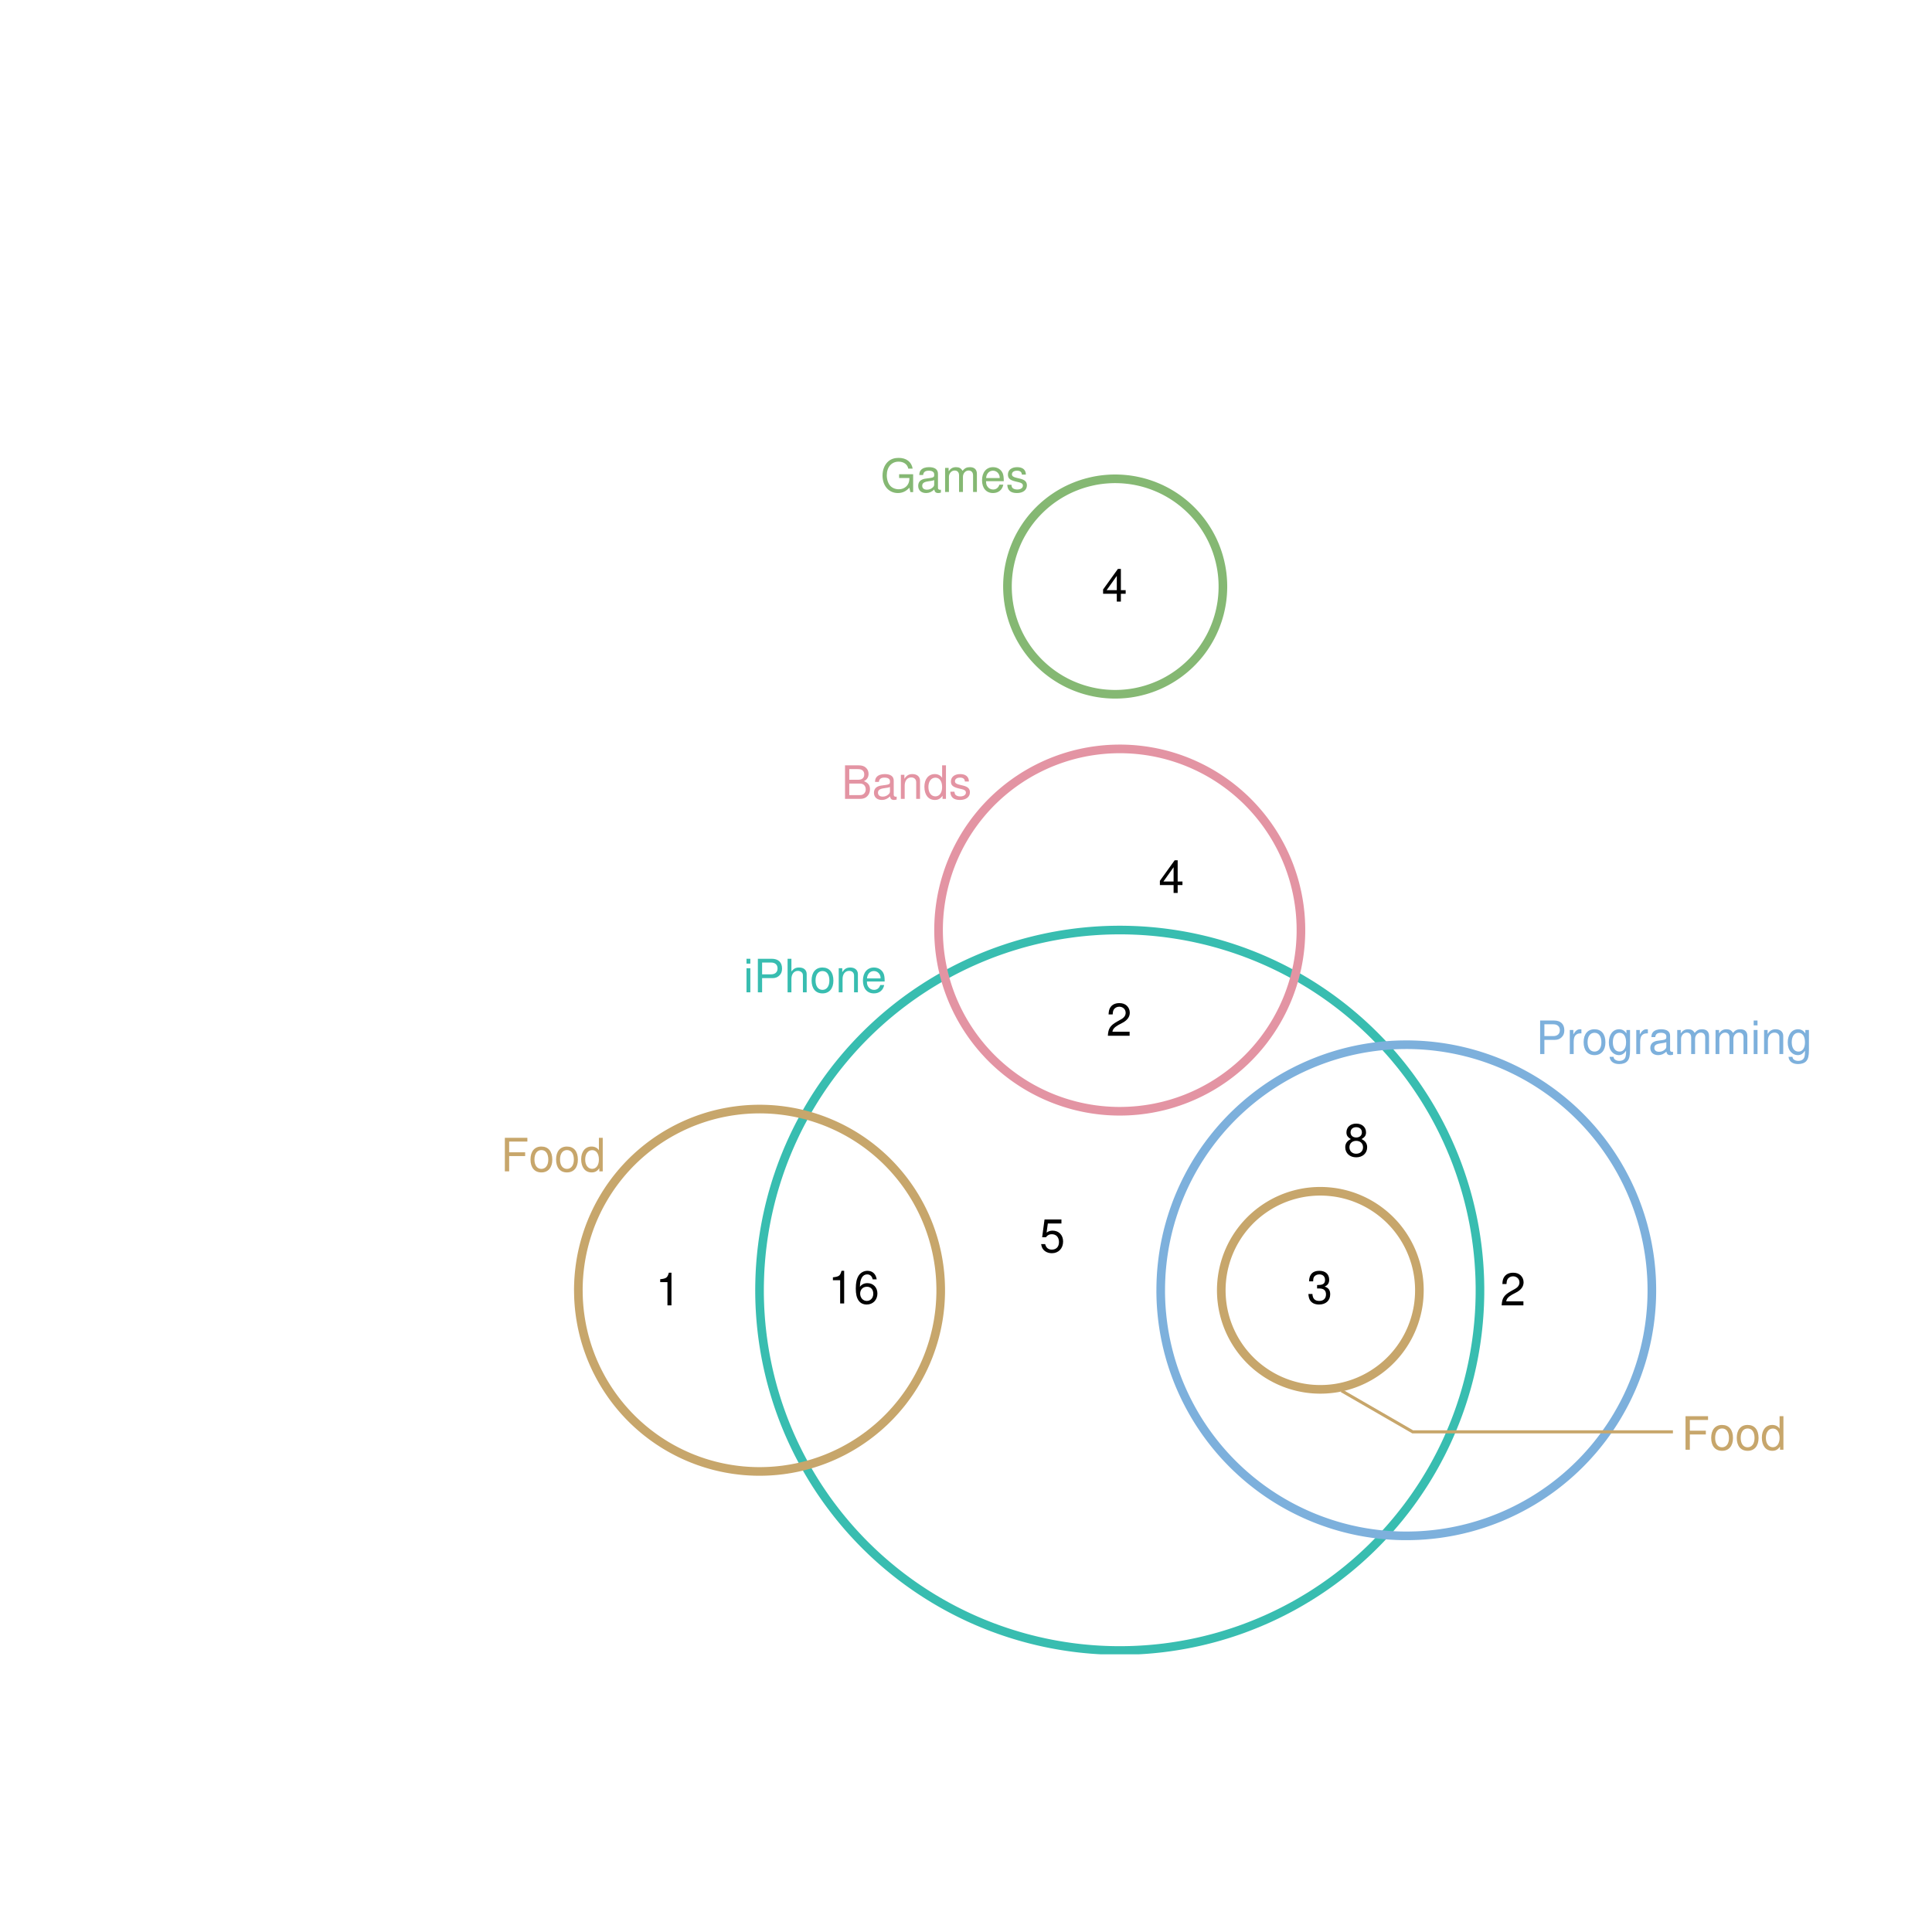 <?xml version="1.0" encoding="UTF-8" standalone="no"?>
<svg
   xmlns:dc="http://purl.org/dc/elements/1.1/"
   xmlns:cc="http://creativecommons.org/ns#"
   xmlns:rdf="http://www.w3.org/1999/02/22-rdf-syntax-ns#"
   xmlns:svg="http://www.w3.org/2000/svg"
   xmlns="http://www.w3.org/2000/svg"
   xmlns:xlink="http://www.w3.org/1999/xlink"
   xmlns:sodipodi="http://sodipodi.sourceforge.net/DTD/sodipodi-0.dtd"
   xmlns:inkscape="http://www.inkscape.org/namespaces/inkscape"
   width="504pt"
   height="504pt"
   viewBox="0 0 504 504"
   version="1.1"
   id="svg2"
   inkscape:version="0.91 r13725"
   sodipodi:docname="q2.zones.zones-icircles.svg">
  <sodipodi:namedview
     pagecolor="#ffffff"
     bordercolor="#666666"
     borderopacity="1"
     objecttolerance="10"
     gridtolerance="10"
     guidetolerance="10"
     inkscape:pageopacity="0"
     inkscape:pageshadow="2"
     inkscape:window-width="1920"
     inkscape:window-height="1016"
     id="namedview217"
     showgrid="false"
     inkscape:zoom="2.1190756"
     inkscape:cx="390.34763"
     inkscape:cy="260.87351"
     inkscape:window-x="0"
     inkscape:window-y="27"
     inkscape:window-maximized="1"
     inkscape:current-layer="svg2" />
  <defs
     id="defs4">
    <g
       id="g6">
      <symbol
         overflow="visible"
         id="glyph0-0">
        <path
           style="stroke:none;"
           d=""
           id="path9" />
      </symbol>
      <symbol
         overflow="visible"
         id="glyph0-1">
        <path
           style="stroke:none;"
           d="M 1.797 -6.281 L 0.797 -6.281 L 0.797 0 L 1.797 0 Z M 1.797 -8.75 L 0.797 -8.75 L 0.797 -7.484 L 1.797 -7.484 Z M 1.797 -8.75 "
           id="path12" />
      </symbol>
      <symbol
         overflow="visible"
         id="glyph0-2">
        <path
           style="stroke:none;"
           d="M 2.203 -3.703 L 4.953 -3.703 C 5.641 -3.703 6.188 -3.906 6.641 -4.328 C 7.172 -4.812 7.406 -5.375 7.406 -6.188 C 7.406 -7.828 6.438 -8.75 4.703 -8.75 L 1.094 -8.75 L 1.094 0 L 2.203 0 Z M 2.203 -4.688 L 2.203 -7.766 L 4.531 -7.766 C 5.609 -7.766 6.234 -7.188 6.234 -6.234 C 6.234 -5.266 5.609 -4.688 4.531 -4.688 Z M 2.203 -4.688 "
           id="path15" />
      </symbol>
      <symbol
         overflow="visible"
         id="glyph0-3">
        <path
           style="stroke:none;"
           d="M 0.844 -8.75 L 0.844 0 L 1.844 0 L 1.844 -3.469 C 1.844 -4.75 2.516 -5.594 3.547 -5.594 C 3.859 -5.594 4.188 -5.484 4.422 -5.297 C 4.719 -5.094 4.844 -4.797 4.844 -4.359 L 4.844 0 L 5.828 0 L 5.828 -4.75 C 5.828 -5.812 5.078 -6.469 3.859 -6.469 C 2.969 -6.469 2.422 -6.188 1.844 -5.422 L 1.844 -8.75 Z M 0.844 -8.75 "
           id="path18" />
      </symbol>
      <symbol
         overflow="visible"
         id="glyph0-4">
        <path
           style="stroke:none;"
           d="M 3.266 -6.469 C 1.5 -6.469 0.438 -5.203 0.438 -3.094 C 0.438 -0.984 1.484 0.281 3.281 0.281 C 5.047 0.281 6.125 -0.984 6.125 -3.047 C 6.125 -5.219 5.078 -6.469 3.266 -6.469 Z M 3.281 -5.547 C 4.406 -5.547 5.078 -4.625 5.078 -3.062 C 5.078 -1.578 4.375 -0.641 3.281 -0.641 C 2.156 -0.641 1.469 -1.578 1.469 -3.094 C 1.469 -4.609 2.156 -5.547 3.281 -5.547 Z M 3.281 -5.547 "
           id="path21" />
      </symbol>
      <symbol
         overflow="visible"
         id="glyph0-5">
        <path
           style="stroke:none;"
           d="M 0.844 -6.281 L 0.844 0 L 1.844 0 L 1.844 -3.469 C 1.844 -4.75 2.516 -5.594 3.547 -5.594 C 4.344 -5.594 4.844 -5.109 4.844 -4.359 L 4.844 0 L 5.844 0 L 5.844 -4.75 C 5.844 -5.797 5.062 -6.469 3.859 -6.469 C 2.922 -6.469 2.312 -6.109 1.766 -5.234 L 1.766 -6.281 Z M 0.844 -6.281 "
           id="path24" />
      </symbol>
      <symbol
         overflow="visible"
         id="glyph0-6">
        <path
           style="stroke:none;"
           d="M 6.156 -2.812 C 6.156 -3.766 6.078 -4.344 5.906 -4.812 C 5.5 -5.844 4.531 -6.469 3.359 -6.469 C 1.609 -6.469 0.484 -5.125 0.484 -3.062 C 0.484 -1 1.578 0.281 3.344 0.281 C 4.781 0.281 5.766 -0.547 6.031 -1.906 L 5.016 -1.906 C 4.734 -1.078 4.172 -0.641 3.375 -0.641 C 2.734 -0.641 2.203 -0.938 1.859 -1.469 C 1.625 -1.828 1.531 -2.188 1.531 -2.812 Z M 1.547 -3.625 C 1.625 -4.781 2.344 -5.547 3.344 -5.547 C 4.328 -5.547 5.094 -4.734 5.094 -3.703 C 5.094 -3.672 5.094 -3.641 5.078 -3.625 Z M 1.547 -3.625 "
           id="path27" />
      </symbol>
      <symbol
         overflow="visible"
         id="glyph0-7">
        <path
           style="stroke:none;"
           d="M 0.828 -6.281 L 0.828 0 L 1.844 0 L 1.844 -3.266 C 1.844 -4.156 2.062 -4.75 2.547 -5.094 C 2.859 -5.328 3.156 -5.406 3.859 -5.406 L 3.859 -6.438 C 3.688 -6.453 3.594 -6.469 3.469 -6.469 C 2.812 -6.469 2.328 -6.078 1.75 -5.141 L 1.75 -6.281 Z M 0.828 -6.281 "
           id="path30" />
      </symbol>
      <symbol
         overflow="visible"
         id="glyph0-8">
        <path
           style="stroke:none;"
           d="M 4.938 -6.281 L 4.938 -5.375 C 4.438 -6.125 3.828 -6.469 3.031 -6.469 C 1.422 -6.469 0.344 -5.078 0.344 -3.031 C 0.344 -2 0.625 -1.156 1.141 -0.562 C 1.609 -0.031 2.281 0.281 2.938 0.281 C 3.734 0.281 4.281 -0.062 4.844 -0.859 L 4.844 -0.531 C 4.844 0.328 4.734 0.844 4.484 1.188 C 4.219 1.562 3.703 1.781 3.094 1.781 C 2.641 1.781 2.234 1.656 1.953 1.438 C 1.734 1.266 1.625 1.094 1.578 0.719 L 0.547 0.719 C 0.656 1.906 1.578 2.609 3.062 2.609 C 4 2.609 4.797 2.312 5.203 1.812 C 5.688 1.234 5.875 0.438 5.875 -1.031 L 5.875 -6.281 Z M 3.125 -5.547 C 4.219 -5.547 4.844 -4.625 4.844 -3.062 C 4.844 -1.562 4.203 -0.641 3.141 -0.641 C 2.047 -0.641 1.391 -1.578 1.391 -3.094 C 1.391 -4.609 2.062 -5.547 3.125 -5.547 Z M 3.125 -5.547 "
           id="path33" />
      </symbol>
      <symbol
         overflow="visible"
         id="glyph0-9">
        <path
           style="stroke:none;"
           d="M 6.422 -0.594 C 6.312 -0.562 6.266 -0.562 6.203 -0.562 C 5.859 -0.562 5.656 -0.75 5.656 -1.062 L 5.656 -4.75 C 5.656 -5.875 4.844 -6.469 3.297 -6.469 C 2.391 -6.469 1.625 -6.203 1.219 -5.734 C 0.922 -5.406 0.797 -5.047 0.781 -4.422 L 1.781 -4.422 C 1.875 -5.203 2.328 -5.547 3.266 -5.547 C 4.156 -5.547 4.672 -5.203 4.672 -4.609 L 4.672 -4.344 C 4.672 -3.922 4.422 -3.75 3.625 -3.641 C 2.203 -3.469 1.984 -3.422 1.609 -3.266 C 0.875 -2.969 0.5 -2.406 0.5 -1.578 C 0.5 -0.438 1.297 0.281 2.562 0.281 C 3.359 0.281 4 0 4.703 -0.641 C 4.781 -0.016 5.094 0.281 5.734 0.281 C 5.938 0.281 6.094 0.25 6.422 0.172 Z M 4.672 -1.984 C 4.672 -1.641 4.578 -1.438 4.266 -1.156 C 3.859 -0.797 3.375 -0.594 2.781 -0.594 C 2 -0.594 1.547 -0.969 1.547 -1.609 C 1.547 -2.266 1.984 -2.609 3.062 -2.766 C 4.109 -2.906 4.328 -2.953 4.672 -3.109 Z M 4.672 -1.984 "
           id="path36" />
      </symbol>
      <symbol
         overflow="visible"
         id="glyph0-10">
        <path
           style="stroke:none;"
           d="M 0.844 -6.281 L 0.844 0 L 1.844 0 L 1.844 -3.953 C 1.844 -4.859 2.516 -5.594 3.328 -5.594 C 4.062 -5.594 4.484 -5.141 4.484 -4.328 L 4.484 0 L 5.5 0 L 5.5 -3.953 C 5.5 -4.859 6.156 -5.594 6.969 -5.594 C 7.703 -5.594 8.141 -5.125 8.141 -4.328 L 8.141 0 L 9.141 0 L 9.141 -4.719 C 9.141 -5.844 8.5 -6.469 7.312 -6.469 C 6.484 -6.469 5.969 -6.219 5.391 -5.516 C 5.016 -6.188 4.516 -6.469 3.703 -6.469 C 2.859 -6.469 2.297 -6.156 1.766 -5.406 L 1.766 -6.281 Z M 0.844 -6.281 "
           id="path39" />
      </symbol>
      <symbol
         overflow="visible"
         id="glyph0-11">
        <path
           style="stroke:none;"
           d="M 2.203 -3.984 L 6.375 -3.984 L 6.375 -4.969 L 2.203 -4.969 L 2.203 -7.766 L 6.953 -7.766 L 6.953 -8.75 L 1.078 -8.75 L 1.078 0 L 2.203 0 Z M 2.203 -3.984 "
           id="path42" />
      </symbol>
      <symbol
         overflow="visible"
         id="glyph0-12">
        <path
           style="stroke:none;"
           d="M 5.938 -8.75 L 4.938 -8.75 L 4.938 -5.5 C 4.531 -6.125 3.859 -6.469 3.016 -6.469 C 1.375 -6.469 0.312 -5.156 0.312 -3.156 C 0.312 -1.031 1.359 0.281 3.047 0.281 C 3.906 0.281 4.516 -0.047 5.047 -0.828 L 5.047 0 L 5.938 0 Z M 3.188 -5.531 C 4.266 -5.531 4.938 -4.578 4.938 -3.078 C 4.938 -1.625 4.25 -0.656 3.188 -0.656 C 2.094 -0.656 1.359 -1.625 1.359 -3.094 C 1.359 -4.562 2.094 -5.531 3.188 -5.531 Z M 3.188 -5.531 "
           id="path45" />
      </symbol>
      <symbol
         overflow="visible"
         id="glyph0-13">
        <path
           style="stroke:none;"
           d="M 0.953 0 L 4.891 0 C 5.719 0 6.344 -0.234 6.797 -0.734 C 7.234 -1.188 7.469 -1.812 7.469 -2.5 C 7.469 -3.547 7 -4.188 5.875 -4.625 C 6.672 -4.984 7.094 -5.641 7.094 -6.531 C 7.094 -7.156 6.859 -7.734 6.391 -8.141 C 5.938 -8.562 5.344 -8.75 4.5 -8.75 L 0.953 -8.75 Z M 2.062 -4.984 L 2.062 -7.766 L 4.219 -7.766 C 4.844 -7.766 5.203 -7.688 5.5 -7.453 C 5.812 -7.219 5.969 -6.859 5.969 -6.375 C 5.969 -5.906 5.812 -5.531 5.5 -5.297 C 5.203 -5.062 4.844 -4.984 4.219 -4.984 Z M 2.062 -0.984 L 2.062 -4 L 4.781 -4 C 5.328 -4 5.688 -3.859 5.953 -3.578 C 6.219 -3.297 6.359 -2.922 6.359 -2.484 C 6.359 -2.062 6.219 -1.688 5.953 -1.406 C 5.688 -1.109 5.328 -0.984 4.781 -0.984 Z M 2.062 -0.984 "
           id="path48" />
      </symbol>
      <symbol
         overflow="visible"
         id="glyph0-14">
        <path
           style="stroke:none;"
           d="M 5.25 -4.531 C 5.25 -5.766 4.422 -6.469 2.969 -6.469 C 1.516 -6.469 0.562 -5.719 0.562 -4.547 C 0.562 -3.562 1.062 -3.094 2.562 -2.734 L 3.484 -2.516 C 4.188 -2.344 4.469 -2.094 4.469 -1.625 C 4.469 -1.047 3.875 -0.641 3 -0.641 C 2.453 -0.641 2 -0.797 1.75 -1.062 C 1.594 -1.25 1.531 -1.422 1.469 -1.875 L 0.406 -1.875 C 0.453 -0.422 1.266 0.281 2.922 0.281 C 4.5 0.281 5.516 -0.5 5.516 -1.719 C 5.516 -2.656 4.984 -3.172 3.734 -3.469 L 2.766 -3.703 C 1.953 -3.891 1.609 -4.156 1.609 -4.594 C 1.609 -5.172 2.125 -5.547 2.938 -5.547 C 3.75 -5.547 4.172 -5.203 4.203 -4.531 Z M 5.25 -4.531 "
           id="path51" />
      </symbol>
      <symbol
         overflow="visible"
         id="glyph0-15">
        <path
           style="stroke:none;"
           d="M 8.516 -4.625 L 4.859 -4.625 L 4.859 -3.641 L 7.531 -3.641 L 7.531 -3.391 C 7.531 -1.844 6.375 -0.703 4.781 -0.703 C 3.891 -0.703 3.078 -1.031 2.562 -1.594 C 1.984 -2.219 1.641 -3.266 1.641 -4.344 C 1.641 -6.484 2.875 -7.906 4.719 -7.906 C 6.047 -7.906 7.016 -7.219 7.25 -6.094 L 8.391 -6.094 C 8.078 -7.875 6.734 -8.891 4.734 -8.891 C 3.656 -8.891 2.797 -8.609 2.109 -8.047 C 1.109 -7.219 0.531 -5.859 0.531 -4.281 C 0.531 -1.594 2.172 0.281 4.531 0.281 C 5.719 0.281 6.672 -0.172 7.531 -1.109 L 7.797 0.047 L 8.516 0.047 Z M 8.516 -4.625 "
           id="path54" />
      </symbol>
      <symbol
         overflow="visible"
         id="glyph0-16">
        <path
           style="stroke:none;"
           d="M 3.109 -6.062 L 3.109 0 L 4.156 0 L 4.156 -8.516 L 3.469 -8.516 C 3.094 -7.203 2.859 -7.016 1.219 -6.812 L 1.219 -6.062 Z M 3.109 -6.062 "
           id="path57" />
      </symbol>
      <symbol
         overflow="visible"
         id="glyph0-17">
        <path
           style="stroke:none;"
           d="M 5.969 -6.281 C 5.766 -7.688 4.859 -8.516 3.562 -8.516 C 2.625 -8.516 1.781 -8.047 1.281 -7.297 C 0.75 -6.469 0.516 -5.422 0.516 -3.875 C 0.516 -2.453 0.734 -1.531 1.234 -0.781 C 1.688 -0.094 2.438 0.281 3.375 0.281 C 4.984 0.281 6.156 -0.922 6.156 -2.594 C 6.156 -4.172 5.078 -5.297 3.547 -5.297 C 2.719 -5.297 2.047 -4.969 1.594 -4.344 C 1.609 -6.422 2.281 -7.578 3.484 -7.578 C 4.234 -7.578 4.75 -7.109 4.922 -6.281 Z M 3.422 -4.359 C 4.438 -4.359 5.078 -3.641 5.078 -2.516 C 5.078 -1.438 4.359 -0.656 3.391 -0.656 C 2.406 -0.656 1.656 -1.469 1.656 -2.562 C 1.656 -3.625 2.375 -4.359 3.422 -4.359 Z M 3.422 -4.359 "
           id="path60" />
      </symbol>
      <symbol
         overflow="visible"
         id="glyph0-18">
        <path
           style="stroke:none;"
           d="M 2.656 -3.906 L 3.234 -3.906 C 4.391 -3.906 4.984 -3.391 4.984 -2.359 C 4.984 -1.297 4.328 -0.656 3.234 -0.656 C 2.078 -0.656 1.516 -1.234 1.438 -2.469 L 0.391 -2.469 C 0.438 -1.781 0.547 -1.344 0.75 -0.953 C 1.188 -0.141 2.031 0.281 3.188 0.281 C 4.938 0.281 6.078 -0.766 6.078 -2.375 C 6.078 -3.453 5.656 -4.062 4.625 -4.406 C 5.422 -4.719 5.812 -5.312 5.812 -6.172 C 5.812 -7.625 4.844 -8.516 3.234 -8.516 C 1.516 -8.516 0.594 -7.578 0.562 -5.766 L 1.625 -5.766 C 1.625 -6.281 1.688 -6.562 1.812 -6.828 C 2.047 -7.297 2.578 -7.578 3.234 -7.578 C 4.172 -7.578 4.734 -7.031 4.734 -6.125 C 4.734 -5.531 4.531 -5.172 4.062 -4.984 C 3.766 -4.859 3.391 -4.812 2.656 -4.797 Z M 2.656 -3.906 "
           id="path63" />
      </symbol>
      <symbol
         overflow="visible"
         id="glyph0-19">
        <path
           style="stroke:none;"
           d="M 5.719 -8.516 L 1.312 -8.516 L 0.688 -3.875 L 1.656 -3.875 C 2.141 -4.469 2.562 -4.672 3.219 -4.672 C 4.359 -4.672 5.078 -3.891 5.078 -2.625 C 5.078 -1.406 4.375 -0.656 3.219 -0.656 C 2.297 -0.656 1.734 -1.125 1.469 -2.094 L 0.422 -2.094 C 0.562 -1.391 0.688 -1.062 0.938 -0.75 C 1.422 -0.094 2.281 0.281 3.234 0.281 C 4.953 0.281 6.156 -0.969 6.156 -2.766 C 6.156 -4.453 5.047 -5.609 3.406 -5.609 C 2.812 -5.609 2.328 -5.453 1.844 -5.094 L 2.172 -7.469 L 5.719 -7.469 Z M 5.719 -8.516 "
           id="path66" />
      </symbol>
      <symbol
         overflow="visible"
         id="glyph0-20">
        <path
           style="stroke:none;"
           d="M 4.688 -4.469 C 5.562 -5 5.859 -5.438 5.859 -6.234 C 5.859 -7.578 4.812 -8.516 3.297 -8.516 C 1.797 -8.516 0.75 -7.578 0.75 -6.234 C 0.75 -5.453 1.031 -5.016 1.891 -4.469 C 0.922 -4.016 0.438 -3.297 0.438 -2.359 C 0.438 -0.797 1.625 0.281 3.297 0.281 C 4.984 0.281 6.156 -0.797 6.156 -2.359 C 6.156 -3.297 5.672 -4.016 4.688 -4.469 Z M 3.297 -7.578 C 4.203 -7.578 4.781 -7.047 4.781 -6.219 C 4.781 -5.422 4.188 -4.891 3.297 -4.891 C 2.406 -4.891 1.828 -5.422 1.828 -6.234 C 1.828 -7.047 2.406 -7.578 3.297 -7.578 Z M 3.297 -4.016 C 4.359 -4.016 5.078 -3.344 5.078 -2.344 C 5.078 -1.328 4.359 -0.656 3.281 -0.656 C 2.25 -0.656 1.531 -1.344 1.531 -2.344 C 1.531 -3.344 2.25 -4.016 3.297 -4.016 Z M 3.297 -4.016 "
           id="path69" />
      </symbol>
      <symbol
         overflow="visible"
         id="glyph0-21">
        <path
           style="stroke:none;"
           d="M 6.078 -1.047 L 1.594 -1.047 C 1.703 -1.734 2.094 -2.188 3.125 -2.797 L 4.328 -3.438 C 5.516 -4.094 6.125 -4.969 6.125 -6.016 C 6.125 -6.719 5.844 -7.375 5.344 -7.844 C 4.844 -8.297 4.219 -8.516 3.406 -8.516 C 2.328 -8.516 1.531 -8.125 1.062 -7.406 C 0.75 -6.953 0.625 -6.422 0.594 -5.562 L 1.656 -5.562 C 1.688 -6.125 1.766 -6.484 1.906 -6.75 C 2.188 -7.266 2.734 -7.578 3.375 -7.578 C 4.328 -7.578 5.047 -6.906 5.047 -5.984 C 5.047 -5.312 4.656 -4.734 3.906 -4.312 L 2.797 -3.688 C 1.016 -2.672 0.5 -1.875 0.406 0 L 6.078 0 Z M 6.078 -1.047 "
           id="path72" />
      </symbol>
      <symbol
         overflow="visible"
         id="glyph0-22">
        <path
           style="stroke:none;"
           d="M 3.922 -2.047 L 3.922 0 L 4.984 0 L 4.984 -2.047 L 6.234 -2.047 L 6.234 -2.984 L 4.984 -2.984 L 4.984 -8.516 L 4.203 -8.516 L 0.344 -3.156 L 0.344 -2.047 Z M 3.922 -2.984 L 1.266 -2.984 L 3.922 -6.703 Z M 3.922 -2.984 "
           id="path75" />
      </symbol>
    </g>
    <clipPath
       id="clip1">
      <path
         d="M 197 241 L 388 241 L 388 431.559 L 197 431.559 Z M 197 241 "
         id="path78" />
    </clipPath>
  </defs>
  <g
     style="clip-rule:nonzero"
     id="g83"
     clip-path="url(#clip1)">
    <path
       inkscape:connector-curvature="0"
       id="path85"
       d="m 198.137,336.594 0.004,0.941 0.016,0.938 0.023,0.941 0.035,0.938 0.039,0.941 0.055,0.938 0.059,0.938 0.07,0.938 0.082,0.934 0.086,0.938 0.102,0.934 0.105,0.934 0.117,0.934 0.129,0.93 0.133,0.93 0.148,0.93 0.152,0.926 0.164,0.926 0.172,0.922 0.184,0.922 0.191,0.922 0.199,0.918 0.211,0.914 0.219,0.914 0.227,0.914 0.238,0.906 0.246,0.91 0.254,0.902 0.266,0.902 0.273,0.898 0.281,0.898 0.289,0.891 0.301,0.891 0.309,0.887 0.32,0.887 0.324,0.879 0.336,0.879 0.344,0.875 0.355,0.871 0.359,0.867 0.371,0.863 0.379,0.859 0.387,0.855 0.395,0.852 0.406,0.848 0.414,0.844 0.422,0.844 0.43,0.832 0.438,0.832 0.445,0.828 0.453,0.82 0.465,0.82 0.469,0.812 0.48,0.809 0.488,0.805 0.496,0.797 0.5,0.793 0.512,0.789 0.52,0.785 0.527,0.777 0.535,0.773 0.539,0.766 0.551,0.762 0.559,0.758 0.566,0.75 0.57,0.746 0.578,0.738 0.59,0.734 0.594,0.727 0.602,0.723 0.609,0.715 0.617,0.711 0.621,0.703 0.629,0.695 0.641,0.691 0.641,0.684 0.652,0.68 0.656,0.672 0.664,0.664 0.672,0.656 0.676,0.652 0.684,0.645 0.691,0.637 0.695,0.633 0.703,0.621 0.711,0.617 0.715,0.609 0.723,0.602 0.727,0.598 0.73,0.586 0.742,0.582 0.742,0.574 0.75,0.562 0.758,0.559 0.762,0.551 0.766,0.543 0.773,0.535 0.777,0.527 0.785,0.52 0.785,0.512 0.793,0.504 0.801,0.496 0.801,0.488 0.809,0.477 0.812,0.473 0.82,0.465 0.82,0.453 0.828,0.449 0.828,0.438 0.836,0.43 0.84,0.422 0.844,0.414 0.848,0.406 0.852,0.398 0.855,0.387 0.859,0.379 0.863,0.371 0.867,0.363 0.871,0.352 0.875,0.348 0.875,0.336 0.883,0.324 0.883,0.32 0.887,0.309 0.891,0.301 0.895,0.293 0.895,0.281 0.898,0.273 0.902,0.266 0.906,0.258 0.906,0.246 0.906,0.238 0.914,0.227 0.914,0.223 0.914,0.207 0.918,0.203 0.922,0.191 0.922,0.184 0.922,0.172 0.926,0.164 0.926,0.156 0.93,0.145 0.93,0.137 0.93,0.129 0.934,0.117 0.934,0.109 0.934,0.098 0.934,0.09 0.938,0.082 0.938,0.07 0.938,0.062 0.938,0.051 0.938,0.043 0.941,0.035 0.938,0.023 0.941,0.016 0.938,0.004 0.941,-0.004 0.938,-0.012 0.941,-0.023 0.938,-0.031 0.938,-0.043 0.941,-0.051 0.938,-0.059 0.938,-0.07 0.934,-0.078 0.938,-0.09 0.934,-0.098 0.934,-0.105 0.934,-0.117 0.93,-0.125 0.93,-0.137 0.93,-0.145 0.926,-0.152 0.926,-0.164 0.926,-0.172 0.922,-0.18 0.918,-0.191 0.918,-0.199 0.918,-0.211 0.914,-0.219 0.91,-0.227 0.91,-0.234 0.906,-0.246 0.906,-0.254 0.902,-0.266 0.898,-0.27 0.895,-0.281 0.895,-0.293 0.891,-0.297 0.887,-0.309 0.887,-0.316 0.879,-0.328 0.879,-0.336 0.875,-0.344 0.871,-0.352 0.867,-0.359 0.863,-0.371 0.863,-0.375 0.855,-0.387 0.852,-0.398 0.848,-0.402 0.844,-0.414 0.84,-0.418 0.836,-0.43 0.832,-0.438 0.828,-0.445 0.824,-0.453 0.816,-0.465 0.812,-0.469 0.809,-0.48 0.805,-0.484 0.801,-0.496 0.793,-0.5 0.789,-0.512 0.785,-0.52 0.777,-0.523 0.773,-0.535 0.77,-0.543 0.762,-0.547 0.758,-0.559 0.75,-0.562 0.746,-0.574 0.738,-0.578 0.734,-0.586 0.73,-0.594 0.719,-0.602 0.719,-0.609 0.707,-0.613 0.707,-0.625 0.695,-0.629 0.691,-0.637 0.688,-0.645 0.676,-0.648 0.672,-0.656 0.664,-0.664 0.66,-0.672 0.652,-0.676 0.645,-0.684 0.637,-0.688 0.633,-0.699 0.625,-0.699 0.617,-0.711 0.609,-0.715 0.602,-0.719 0.598,-0.727 0.586,-0.734 0.582,-0.738 0.574,-0.742 0.566,-0.75 0.559,-0.758 0.551,-0.762 0.543,-0.766 0.535,-0.773 0.527,-0.777 0.52,-0.781 0.516,-0.789 0.504,-0.793 0.496,-0.797 0.488,-0.801 0.48,-0.809 0.473,-0.812 0.465,-0.816 0.453,-0.82 0.449,-0.828 0.438,-0.832 0.434,-0.832 0.422,-0.84 0.414,-0.844 0.406,-0.848 0.398,-0.852 0.387,-0.855 0.379,-0.859 0.375,-0.863 0.363,-0.867 0.352,-0.871 0.348,-0.871 0.336,-0.879 0.328,-0.879 0.32,-0.887 0.309,-0.887 0.301,-0.887 0.293,-0.895 0.285,-0.895 0.273,-0.898 0.266,-0.902 0.258,-0.906 0.246,-0.906 0.238,-0.906 0.23,-0.914 0.219,-0.91 0.211,-0.918 0.203,-0.918 0.191,-0.918 0.184,-0.922 0.176,-0.922 0.164,-0.926 0.156,-0.926 0.148,-0.93 0.137,-0.93 0.125,-0.93 0.121,-0.934 0.109,-0.934 0.098,-0.934 0.094,-0.938 0.078,-0.934 0.074,-0.938 0.062,-0.938 0.051,-0.938 0.047,-0.938 0.031,-0.941 0.027,-0.938 0.016,-0.941 0.004,-0.938 0,-0.941 -0.016,-0.938 -0.019,-0.941 -0.031,-0.938 -0.043,-0.941 -0.051,-0.938 -0.059,-0.938 -0.066,-0.938 -0.082,-0.938 -0.086,-0.934 -0.098,-0.934 -0.105,-0.934 -0.117,-0.934 -0.125,-0.93 -0.133,-0.934 -0.145,-0.926 -0.152,-0.93 -0.16,-0.926 -0.172,-0.922 -0.184,-0.922 -0.188,-0.922 -0.199,-0.918 -0.207,-0.914 -0.219,-0.914 -0.227,-0.914 -0.234,-0.91 -0.246,-0.906 -0.254,-0.906 -0.262,-0.902 -0.273,-0.898 -0.281,-0.895 -0.289,-0.895 -0.297,-0.891 -0.309,-0.891 -0.316,-0.883 -0.324,-0.883 -0.336,-0.879 -0.34,-0.875 -0.352,-0.871 -0.363,-0.867 -0.367,-0.863 -0.379,-0.859 -0.383,-0.859 -0.398,-0.852 -0.402,-0.848 -0.41,-0.848 -0.422,-0.84 -0.426,-0.836 -0.438,-0.832 -0.445,-0.828 -0.453,-0.82 -0.461,-0.82 -0.469,-0.812 -0.48,-0.809 -0.484,-0.805 -0.496,-0.801 -0.5,-0.793 -0.512,-0.789 -0.516,-0.785 -0.527,-0.781 -0.531,-0.773 -0.543,-0.766 -0.547,-0.766 -0.555,-0.758 -0.566,-0.75 -0.57,-0.746 -0.578,-0.742 -0.586,-0.734 -0.594,-0.727 -0.602,-0.723 -0.605,-0.719 -0.617,-0.707 -0.621,-0.707 -0.629,-0.695 -0.637,-0.695 -0.641,-0.684 -0.652,-0.68 -0.656,-0.672 -0.66,-0.664 -0.672,-0.66 -0.676,-0.652 -0.684,-0.645 -0.688,-0.641 -0.695,-0.633 -0.703,-0.621 -0.707,-0.621 -0.715,-0.609 -0.719,-0.602 -0.727,-0.598 -0.734,-0.59 -0.738,-0.582 -0.742,-0.574 -0.75,-0.566 -0.754,-0.559 -0.762,-0.551 -0.766,-0.543 -0.773,-0.539 -0.777,-0.527 -0.781,-0.52 -0.785,-0.516 -0.793,-0.504 -0.797,-0.496 -0.805,-0.488 -0.805,-0.48 -0.812,-0.477 -0.816,-0.465 -0.824,-0.453 -0.824,-0.449 -0.832,-0.441 -0.832,-0.43 -0.84,-0.426 -0.844,-0.414 -0.848,-0.406 -0.852,-0.398 -0.855,-0.391 -0.855,-0.379 -0.863,-0.371 -0.867,-0.367 -0.871,-0.352 -0.871,-0.348 -0.879,-0.336 -0.879,-0.332 -0.883,-0.316 -0.887,-0.312 -0.891,-0.301 -0.895,-0.297 -0.895,-0.281 -0.898,-0.277 -0.902,-0.266 -0.902,-0.258 -0.906,-0.246 -0.91,-0.242 -0.91,-0.23 -0.914,-0.219 -0.914,-0.211 -0.918,-0.203 -0.918,-0.195 -0.922,-0.184 -0.926,-0.176 -0.922,-0.164 -0.93,-0.156 -0.926,-0.148 -0.93,-0.137 -0.93,-0.129 -0.934,-0.121 -0.934,-0.109 -0.934,-0.102 -0.934,-0.09 -0.938,-0.082 -0.938,-0.074 -0.938,-0.062 -0.938,-0.055 -0.938,-0.043 -0.941,-0.035 -0.938,-0.027 -0.941,-0.016 -0.938,-0.008 -0.941,0.004 -0.938,0.012 -0.941,0.019 -0.938,0.031 -0.941,0.039 -0.938,0.051 -0.938,0.059 -0.938,0.07 -0.934,0.074 -0.938,0.09 -0.934,0.094 -0.934,0.105 -0.934,0.117 -0.93,0.125 -0.934,0.133 -0.926,0.141 -0.93,0.152 -0.926,0.164 -0.922,0.168 -0.922,0.18 -0.922,0.191 -0.918,0.199 -0.918,0.207 -0.914,0.215 -0.91,0.227 -0.91,0.234 -0.906,0.242 -0.906,0.254 -0.902,0.262 -0.898,0.273 -0.898,0.277 -0.895,0.289 -0.891,0.301 -0.891,0.305 -0.883,0.316 -0.883,0.324 -0.879,0.332 -0.875,0.344 -0.871,0.352 -0.867,0.359 -0.863,0.367 -0.863,0.379 -0.855,0.383 -0.855,0.395 -0.848,0.402 -0.844,0.41 -0.844,0.422 -0.836,0.426 -0.832,0.438 -0.828,0.445 -0.824,0.449 -0.816,0.461 -0.816,0.469 -0.809,0.48 -0.805,0.484 -0.801,0.492 -0.793,0.5 -0.789,0.512 -0.785,0.516 -0.781,0.523 -0.773,0.535 -0.77,0.539 -0.762,0.547 -0.758,0.559 -0.754,0.562 -0.746,0.57 -0.738,0.578 -0.738,0.586 -0.727,0.59 -0.723,0.602 -0.719,0.605 -0.711,0.617 -0.703,0.621 -0.699,0.629 -0.691,0.633 -0.688,0.645 -0.68,0.648 -0.672,0.656 -0.668,0.66 -0.66,0.672 -0.652,0.676 -0.645,0.68 -0.641,0.691 -0.633,0.695 -0.625,0.699 -0.617,0.707 -0.613,0.715 -0.602,0.719 -0.598,0.727 -0.59,0.73 -0.582,0.738 -0.574,0.746 -0.566,0.746 -0.562,0.758 -0.551,0.758 -0.543,0.766 -0.539,0.773 -0.527,0.773 -0.523,0.785 -0.512,0.785 -0.508,0.793 -0.496,0.797 -0.488,0.801 -0.484,0.809 -0.473,0.809 -0.465,0.816 -0.457,0.824 -0.449,0.824 -0.441,0.828 -0.434,0.836 -0.422,0.836 -0.418,0.844 -0.406,0.848 -0.398,0.852 -0.391,0.855 -0.379,0.859 -0.375,0.859 -0.363,0.867 -0.355,0.871 -0.348,0.871 -0.34,0.879 -0.328,0.879 -0.32,0.883 -0.312,0.887 -0.301,0.891 -0.297,0.891 -0.285,0.895 -0.273,0.898 -0.27,0.902 -0.258,0.902 -0.246,0.906 -0.242,0.91 -0.23,0.91 -0.223,0.914 -0.211,0.914 -0.203,0.918 -0.195,0.918 -0.184,0.922 -0.176,0.922 -0.168,0.926 -0.156,0.926 -0.148,0.93 -0.141,0.93 -0.129,0.93 -0.117,0.934 -0.113,0.93 -0.102,0.938 -0.09,0.934 -0.086,0.938 -0.07,0.934 -0.066,0.938 -0.055,0.941 -0.043,0.938 -0.035,0.938 -0.027,0.941 -0.019,0.938 -0.008,0.941 0,0.297"
       style="fill:none;stroke:#38bdb0;stroke-width:2.25;stroke-linecap:round;stroke-linejoin:round;stroke-miterlimit:10;stroke-opacity:1" />
  </g>
  <g
     id="g87"
     style="fill:#38bdb0;fill-opacity:1"
     transform="translate(33.6,12.8)">
    <use
       height="100%"
       width="100%"
       id="use89"
       y="246.064"
       x="160.344"
       xlink:href="#glyph0-1" />
    <use
       height="100%"
       width="100%"
       id="use91"
       y="246.064"
       x="163.008"
       xlink:href="#glyph0-2" />
    <use
       height="100%"
       width="100%"
       id="use93"
       y="246.064"
       x="171.012"
       xlink:href="#glyph0-3" />
    <use
       height="100%"
       width="100%"
       id="use95"
       y="246.064"
       x="177.684"
       xlink:href="#glyph0-4" />
    <use
       height="100%"
       width="100%"
       id="use97"
       y="246.064"
       x="184.355"
       xlink:href="#glyph0-5" />
    <use
       height="100%"
       width="100%"
       id="use99"
       y="246.064"
       x="191.027"
       xlink:href="#glyph0-6" />
  </g>
  <path
     inkscape:connector-curvature="0"
     id="path101"
     d="m 302.793,336.594 0,0.641 0.012,0.641 0.016,0.641 0.023,0.641 0.027,0.641 0.035,0.641 0.043,0.637 0.047,0.641 0.055,0.637 0.062,0.637 0.066,0.641 0.074,0.633 0.078,0.637 0.086,0.637 0.094,0.633 0.098,0.633 0.105,0.633 0.113,0.629 0.117,0.629 0.121,0.629 0.133,0.629 0.137,0.625 0.141,0.625 0.152,0.621 0.152,0.625 0.164,0.617 0.168,0.617 0.172,0.617 0.18,0.617 0.188,0.613 0.191,0.609 0.199,0.609 0.203,0.605 0.211,0.605 0.219,0.605 0.223,0.598 0.227,0.598 0.234,0.598 0.242,0.594 0.246,0.59 0.254,0.59 0.258,0.586 0.262,0.586 0.547,1.156 0.281,0.578 0.289,0.57 0.293,0.57 0.297,0.566 0.305,0.562 0.309,0.562 0.316,0.559 0.32,0.555 0.328,0.551 0.332,0.547 0.336,0.543 0.344,0.543 0.348,0.535 0.355,0.535 0.359,0.531 0.363,0.527 0.371,0.523 0.375,0.52 0.379,0.516 0.387,0.512 0.391,0.508 0.395,0.504 0.398,0.5 0.406,0.496 0.41,0.492 0.414,0.488 0.422,0.484 0.422,0.477 0.43,0.477 0.438,0.473 0.438,0.465 0.445,0.461 0.445,0.457 0.453,0.453 0.457,0.449 0.465,0.445 0.465,0.438 0.469,0.438 0.477,0.43 0.48,0.426 0.48,0.418 0.488,0.418 0.492,0.41 0.496,0.406 0.5,0.398 0.504,0.395 0.508,0.391 0.512,0.387 0.516,0.383 0.52,0.375 0.52,0.367 0.527,0.367 0.531,0.359 1.07,0.703 0.543,0.344 0.543,0.336 0.547,0.332 0.551,0.328 0.555,0.32 0.559,0.316 0.559,0.312 0.562,0.305 0.566,0.297 0.57,0.293 0.574,0.289 0.574,0.281 0.578,0.277 0.582,0.27 0.582,0.266 0.586,0.258 0.59,0.254 0.59,0.246 0.594,0.242 0.594,0.234 0.598,0.23 0.602,0.223 0.602,0.215 0.605,0.211 0.609,0.207 0.609,0.199 0.609,0.191 0.613,0.188 0.613,0.18 0.617,0.176 0.617,0.168 0.621,0.16 0.621,0.156 0.621,0.152 0.625,0.141 0.625,0.137 0.629,0.133 0.629,0.125 0.629,0.117 0.629,0.113 0.633,0.105 0.633,0.098 0.633,0.094 0.637,0.086 0.637,0.082 0.633,0.074 0.641,0.066 0.637,0.062 0.637,0.055 0.641,0.047 0.637,0.043 0.641,0.035 0.641,0.031 0.641,0.023 0.641,0.016 0.641,0.008 0.641,0.004 0.641,0 0.641,-0.012 0.641,-0.016 0.637,-0.019 0.641,-0.027 0.641,-0.035 0.641,-0.043 0.637,-0.047 0.641,-0.055 0.637,-0.059 0.637,-0.066 0.637,-0.074 0.637,-0.078 0.633,-0.086 0.633,-0.094 0.633,-0.098 0.633,-0.105 0.633,-0.109 0.629,-0.117 0.629,-0.125 0.625,-0.129 0.629,-0.137 0.625,-0.141 1.242,-0.305 0.621,-0.16 0.617,-0.168 0.617,-0.176 0.617,-0.18 0.609,-0.184 0.613,-0.191 0.609,-0.199 0.605,-0.203 0.605,-0.211 0.605,-0.215 0.598,-0.223 0.602,-0.23 0.594,-0.234 0.594,-0.238 0.594,-0.246 0.59,-0.254 0.586,-0.258 0.582,-0.262 0.582,-0.27 0.578,-0.277 0.574,-0.277 0.574,-0.289 0.57,-0.293 0.566,-0.297 0.562,-0.305 0.562,-0.309 0.559,-0.316 0.555,-0.32 0.551,-0.324 0.547,-0.332 0.547,-0.34 0.539,-0.34 0.539,-0.348 0.535,-0.355 0.531,-0.359 0.523,-0.363 0.527,-0.367 0.52,-0.375 0.516,-0.379 0.512,-0.387 0.508,-0.391 0.504,-0.395 0.5,-0.398 0.496,-0.406 0.492,-0.41 0.488,-0.414 0.484,-0.418 0.48,-0.426 0.477,-0.43 0.469,-0.434 0.469,-0.438 0.922,-0.891 0.453,-0.453 0.449,-0.457 0.441,-0.461 0.441,-0.465 0.434,-0.473 0.43,-0.473 0.426,-0.48 0.422,-0.48 0.418,-0.488 0.41,-0.492 0.406,-0.496 0.398,-0.5 0.398,-0.504 0.391,-0.504 0.387,-0.512 0.379,-0.516 0.375,-0.52 0.371,-0.523 0.367,-0.527 0.359,-0.527 0.355,-0.535 0.348,-0.535 0.344,-0.543 0.34,-0.543 0.332,-0.547 0.328,-0.551 0.32,-0.555 0.316,-0.555 0.312,-0.562 0.305,-0.562 0.301,-0.566 0.293,-0.566 0.289,-0.574 0.281,-0.574 0.277,-0.578 0.27,-0.582 0.266,-0.582 0.258,-0.586 0.254,-0.59 0.246,-0.59 0.242,-0.594 0.238,-0.594 0.227,-0.598 0.227,-0.602 0.215,-0.602 0.211,-0.605 0.207,-0.605 0.199,-0.609 0.195,-0.609 0.188,-0.613 0.18,-0.617 0.176,-0.613 0.168,-0.621 0.16,-0.617 0.16,-0.621 0.148,-0.625 0.145,-0.621 0.137,-0.629 0.133,-0.625 0.125,-0.629 0.117,-0.629 0.113,-0.633 0.105,-0.629 0.102,-0.633 0.094,-0.633 0.086,-0.637 0.082,-0.637 0.074,-0.633 0.066,-0.641 0.062,-0.637 0.055,-0.637 0.051,-0.641 0.043,-0.637 0.035,-0.641 0.031,-0.641 0.023,-0.641 0.016,-0.641 0.012,-0.641 0.004,-0.641 -0.004,-0.641 -0.008,-0.641 -0.016,-0.637 -0.019,-0.641 -0.027,-0.641 -0.035,-0.641 -0.043,-0.641 -0.047,-0.637 -0.051,-0.641 -0.125,-1.273 -0.074,-0.637 -0.078,-0.637 -0.086,-0.633 -0.09,-0.637 -0.102,-0.633 -0.102,-0.629 -0.113,-0.633 -0.113,-0.629 -0.125,-0.629 -0.129,-0.629 -0.137,-0.625 -0.141,-0.625 -0.148,-0.621 -0.156,-0.625 -0.16,-0.617 -0.164,-0.621 -0.176,-0.617 -0.18,-0.613 -0.184,-0.613 -0.191,-0.613 -0.199,-0.609 -0.203,-0.605 -0.207,-0.605 -0.438,-1.203 -0.23,-0.602 -0.23,-0.594 -0.242,-0.594 -0.246,-0.594 -0.25,-0.59 -0.258,-0.586 -0.262,-0.582 -0.27,-0.582 -0.273,-0.578 -0.281,-0.578 -0.578,-1.141 -0.602,-1.133 -0.309,-0.562 -0.316,-0.555 -0.32,-0.555 -0.324,-0.555 -0.332,-0.547 -0.336,-0.547 -0.344,-0.539 -0.348,-0.539 -0.352,-0.535 -0.359,-0.531 -0.363,-0.527 -0.367,-0.523 -0.375,-0.52 -0.379,-0.516 -0.383,-0.512 -0.391,-0.512 -0.395,-0.504 -0.398,-0.5 -0.406,-0.496 -0.41,-0.492 -0.414,-0.488 -0.418,-0.484 -0.426,-0.48 -0.43,-0.477 -0.43,-0.473 -0.883,-0.93 -0.449,-0.457 -0.449,-0.453 -0.457,-0.449 -0.461,-0.445 -0.465,-0.441 -0.945,-0.867 -0.48,-0.426 -0.48,-0.422 -0.488,-0.414 -0.488,-0.41 -0.496,-0.41 -0.5,-0.398 -0.504,-0.398 -0.508,-0.391 -0.508,-0.387 -0.516,-0.383 -0.52,-0.375 -0.523,-0.371 -0.523,-0.363 -0.531,-0.363 -0.531,-0.352 -0.539,-0.352 -0.539,-0.344 -0.543,-0.34 -0.547,-0.332 -0.551,-0.328 -0.555,-0.324 -0.555,-0.316 -1.125,-0.617 -1.133,-0.594 -0.574,-0.289 -0.574,-0.281 -0.578,-0.277 -0.578,-0.273 -0.586,-0.266 -0.586,-0.258 -0.586,-0.254 -0.59,-0.246 -0.594,-0.242 -0.598,-0.238 -0.598,-0.23 -0.598,-0.223 -0.605,-0.219 -0.602,-0.211 -0.609,-0.207 -0.605,-0.199 -0.613,-0.195 -0.609,-0.188 -0.617,-0.18 -0.613,-0.176 -0.621,-0.172 -0.617,-0.16 -0.621,-0.156 -0.625,-0.152 -0.621,-0.145 -0.625,-0.137 -0.629,-0.133 -0.629,-0.125 -0.629,-0.121 -0.629,-0.113 -0.633,-0.105 -0.633,-0.102 -0.633,-0.094 -0.637,-0.086 -0.633,-0.082 -0.637,-0.074 -0.637,-0.07 -0.637,-0.062 -0.641,-0.055 -0.637,-0.051 -0.641,-0.043 -0.641,-0.035 -0.637,-0.031 -0.641,-0.023 -0.641,-0.019 -0.641,-0.012 -0.641,-0.004 -0.641,0.004 -0.641,0.008 -0.641,0.012 -0.641,0.023 -0.641,0.027 -0.641,0.031 -0.637,0.043 -0.641,0.047 -0.637,0.051 -0.641,0.059 -0.637,0.066 -0.637,0.07 -0.633,0.082 -0.637,0.082 -1.266,0.188 -0.633,0.105 -0.633,0.109 -0.629,0.117 -0.629,0.121 -0.629,0.129 -0.625,0.137 -0.625,0.141 -0.621,0.148 -0.625,0.152 -0.617,0.16 -0.621,0.168 -0.617,0.172 -0.613,0.18 -0.613,0.184 -0.613,0.191 -0.609,0.195 -0.605,0.203 -0.605,0.211 -0.605,0.215 -0.602,0.223 -0.598,0.227 -0.598,0.234 -0.594,0.238 -0.59,0.246 -0.59,0.25 -0.586,0.258 -0.586,0.262 -0.582,0.27 -0.578,0.273 -0.578,0.277 -1.141,0.578 -0.57,0.297 -0.562,0.305 -0.562,0.309 -0.559,0.312 -0.555,0.32 -0.551,0.328 -0.547,0.328 -0.547,0.336 -0.543,0.344 -0.539,0.348 -0.535,0.352 -0.531,0.355 -0.527,0.363 -0.523,0.371 -0.52,0.371 -0.516,0.379 -0.516,0.387 -0.508,0.387 -0.504,0.395 -0.5,0.398 -0.5,0.406 -0.492,0.406 -0.488,0.414 -0.484,0.422 -0.48,0.422 -0.477,0.43 -0.473,0.434 -0.469,0.438 -0.461,0.441 -0.461,0.445 -0.453,0.453 -0.449,0.457 -0.445,0.461 -0.441,0.465 -0.434,0.469 -0.434,0.473 -0.426,0.48 -0.422,0.48 -0.828,0.977 -0.406,0.496 -0.402,0.5 -0.789,1.008 -0.387,0.512 -0.758,1.031 -0.371,0.523 -0.367,0.527 -0.359,0.527 -0.355,0.535 -0.348,0.535 -0.348,0.539 -0.34,0.543 -0.332,0.547 -0.328,0.551 -0.324,0.555 -0.316,0.555 -0.312,0.559 -0.305,0.562 -0.301,0.566 -0.586,1.141 -0.281,0.574 -0.277,0.578 -0.273,0.582 -0.266,0.582 -0.258,0.586 -0.254,0.586 -0.25,0.59 -0.242,0.594 -0.238,0.594 -0.23,0.598 -0.223,0.602 -0.219,0.602 -0.215,0.605 -0.203,0.605 -0.203,0.609 -0.191,0.609 -0.191,0.613 -0.18,0.613 -0.176,0.617 -0.172,0.617 -0.164,0.621 -0.156,0.617 -0.152,0.625 -0.145,0.625 -0.137,0.625 -0.133,0.625 -0.125,0.629 -0.121,0.629 -0.113,0.629 -0.109,0.633 -0.195,1.266 -0.086,0.637 -0.082,0.633 -0.074,0.637 -0.07,0.637 -0.062,0.637 -0.059,0.641 -0.051,0.637 -0.043,0.641 -0.035,0.641 -0.031,0.637 -0.023,0.641 -0.019,0.641 -0.012,0.641 -0.004,0.641 0,0.203"
     style="fill:none;stroke:#7db0dc;stroke-width:2.25;stroke-linecap:round;stroke-linejoin:round;stroke-miterlimit:10;stroke-opacity:1" />
  <g
     id="g103"
     style="fill:#7db0dc;fill-opacity:1"
     transform="translate(147.2,0)">
    <use
       height="100%"
       width="100%"
       id="use105"
       y="274.971"
       x="253.48"
       xlink:href="#glyph0-2" />
    <use
       height="100%"
       width="100%"
       id="use107"
       y="274.971"
       x="261.484"
       xlink:href="#glyph0-7" />
    <use
       height="100%"
       width="100%"
       id="use109"
       y="274.971"
       x="265.48"
       xlink:href="#glyph0-4" />
    <use
       height="100%"
       width="100%"
       id="use111"
       y="274.971"
       x="272.152"
       xlink:href="#glyph0-8" />
    <use
       height="100%"
       width="100%"
       id="use113"
       y="274.971"
       x="278.824"
       xlink:href="#glyph0-7" />
    <use
       height="100%"
       width="100%"
       id="use115"
       y="274.971"
       x="282.82"
       xlink:href="#glyph0-9" />
    <use
       height="100%"
       width="100%"
       id="use117"
       y="274.971"
       x="289.492"
       xlink:href="#glyph0-10" />
    <use
       height="100%"
       width="100%"
       id="use119"
       y="274.971"
       x="299.488"
       xlink:href="#glyph0-10" />
    <use
       height="100%"
       width="100%"
       id="use121"
       y="274.971"
       x="309.484"
       xlink:href="#glyph0-1" />
    <use
       height="100%"
       width="100%"
       id="use123"
       y="274.971"
       x="312.148"
       xlink:href="#glyph0-5" />
    <use
       height="100%"
       width="100%"
       id="use125"
       y="274.971"
       x="318.82"
       xlink:href="#glyph0-8" />
  </g>
  <path
     inkscape:connector-curvature="0"
     id="path127"
     d="m 150.875,336.594 0.004,0.473 0.008,0.473 0.012,0.473 0.016,0.473 0.019,0.473 0.027,0.473 0.031,0.473 0.035,0.469 0.039,0.473 0.047,0.469 0.047,0.473 0.055,0.469 0.059,0.469 0.066,0.469 0.066,0.465 0.074,0.469 0.078,0.465 0.082,0.465 0.086,0.465 0.09,0.465 0.098,0.461 0.102,0.465 0.105,0.461 0.109,0.457 0.113,0.461 0.121,0.457 0.125,0.453 0.125,0.457 0.133,0.453 0.141,0.453 0.141,0.449 0.145,0.449 0.152,0.449 0.156,0.445 0.16,0.445 0.164,0.441 0.168,0.445 0.172,0.438 0.359,0.875 0.188,0.434 0.191,0.434 0.195,0.43 0.199,0.43 0.203,0.426 0.207,0.426 L 156,358 l 0.215,0.418 0.445,0.836 0.23,0.414 0.23,0.41 0.238,0.41 0.242,0.406 0.492,0.805 0.254,0.398 0.258,0.398 0.262,0.395 0.266,0.391 0.266,0.387 0.273,0.387 0.277,0.383 0.281,0.383 0.281,0.375 0.289,0.375 0.293,0.375 0.293,0.367 0.301,0.367 0.301,0.363 0.309,0.359 0.309,0.355 0.312,0.355 0.32,0.352 0.32,0.344 0.32,0.348 0.328,0.34 0.664,0.672 0.34,0.332 0.34,0.324 0.344,0.324 0.348,0.324 0.352,0.316 0.352,0.312 0.355,0.309 0.359,0.309 0.363,0.305 0.734,0.594 0.375,0.293 0.371,0.285 0.379,0.285 0.379,0.281 0.383,0.277 0.387,0.273 0.391,0.27 0.391,0.266 0.789,0.516 0.398,0.254 0.402,0.25 0.402,0.246 0.41,0.242 0.406,0.234 0.41,0.234 0.414,0.23 0.836,0.445 0.418,0.215 0.422,0.211 0.426,0.211 0.426,0.203 0.43,0.199 0.43,0.195 0.434,0.191 0.434,0.188 0.434,0.18 0.441,0.18 0.438,0.172 0.441,0.168 0.445,0.168 0.441,0.16 0.449,0.152 0.445,0.152 0.449,0.148 0.453,0.141 0.449,0.137 0.453,0.133 0.457,0.129 0.457,0.125 0.457,0.121 0.457,0.113 0.461,0.113 0.461,0.105 0.461,0.102 0.461,0.094 0.465,0.094 0.465,0.086 0.465,0.082 0.465,0.078 0.469,0.074 0.465,0.07 0.469,0.062 0.469,0.059 0.473,0.055 0.469,0.051 0.469,0.047 0.473,0.039 0.469,0.035 0.473,0.031 0.473,0.027 0.945,0.039 0.473,0.012 0.473,0.008 0.945,0 0.473,-0.008 0.473,-0.012 0.469,-0.016 0.473,-0.019 0.473,-0.027 0.473,-0.031 0.473,-0.035 0.469,-0.039 0.473,-0.043 0.469,-0.051 0.938,-0.109 0.938,-0.133 0.465,-0.074 0.469,-0.074 0.465,-0.082 0.93,-0.18 0.461,-0.094 0.461,-0.102 0.461,-0.105 0.461,-0.109 0.457,-0.113 0.914,-0.242 0.457,-0.129 0.453,-0.133 0.453,-0.137 0.449,-0.141 0.898,-0.297 0.445,-0.156 0.445,-0.16 0.441,-0.164 0.445,-0.168 0.438,-0.172 0.875,-0.359 0.867,-0.375 0.43,-0.195 0.43,-0.199 0.426,-0.203 0.426,-0.207 0.422,-0.211 0.422,-0.215 0.418,-0.223 0.414,-0.223 0.828,-0.461 0.406,-0.238 0.41,-0.238 0.402,-0.246 0.402,-0.25 0.398,-0.25 0.398,-0.258 0.395,-0.262 0.391,-0.262 0.391,-0.27 0.383,-0.273 0.387,-0.277 0.379,-0.277 0.379,-0.285 0.375,-0.289 0.371,-0.289 0.371,-0.297 0.363,-0.297 0.727,-0.609 0.355,-0.309 0.355,-0.312 0.348,-0.316 0.348,-0.32 0.348,-0.324 0.34,-0.328 0.672,-0.664 0.332,-0.336 0.328,-0.34 0.324,-0.344 0.32,-0.348 0.633,-0.703 0.617,-0.719 0.301,-0.359 0.301,-0.367 0.297,-0.367 0.293,-0.371 0.285,-0.375 0.285,-0.379 0.281,-0.379 0.277,-0.383 0.273,-0.387 0.27,-0.387 0.266,-0.391 0.262,-0.395 0.258,-0.395 0.254,-0.402 0.25,-0.398 0.246,-0.406 0.242,-0.406 0.234,-0.406 0.234,-0.41 0.23,-0.414 0.227,-0.418 0.438,-0.836 0.211,-0.422 0.414,-0.852 0.199,-0.426 0.195,-0.434 0.191,-0.43 0.188,-0.434 0.359,-0.875 0.176,-0.441 0.168,-0.438 0.164,-0.445 0.16,-0.445 0.156,-0.445 0.152,-0.445 0.148,-0.449 0.141,-0.453 0.141,-0.449 0.133,-0.457 0.129,-0.453 0.125,-0.457 0.234,-0.914 0.219,-0.922 0.102,-0.461 0.094,-0.461 0.094,-0.465 0.172,-0.93 0.078,-0.465 0.074,-0.469 0.066,-0.465 0.066,-0.469 0.059,-0.469 0.055,-0.469 0.051,-0.473 0.047,-0.469 0.039,-0.473 0.035,-0.469 0.031,-0.473 0.027,-0.473 0.023,-0.473 0.016,-0.473 0.016,-0.469 0.008,-0.473 0,-0.945 -0.008,-0.473 -0.012,-0.473 -0.016,-0.473 -0.019,-0.473 -0.023,-0.473 -0.031,-0.473 -0.035,-0.469 -0.039,-0.473 -0.043,-0.469 -0.051,-0.473 -0.051,-0.469 -0.059,-0.469 -0.062,-0.469 -0.07,-0.469 -0.07,-0.465 -0.078,-0.469 -0.082,-0.465 -0.086,-0.465 -0.09,-0.465 -0.094,-0.461 -0.102,-0.461 -0.105,-0.461 -0.109,-0.461 -0.113,-0.457 -0.117,-0.461 -0.125,-0.453 -0.129,-0.457 -0.129,-0.453 -0.137,-0.453 -0.289,-0.898 -0.148,-0.449 -0.156,-0.445 -0.32,-0.891 -0.168,-0.441 -0.176,-0.441 -0.176,-0.438 -0.18,-0.438 -0.375,-0.867 -0.195,-0.43 -0.199,-0.43 -0.203,-0.426 -0.207,-0.426 -0.211,-0.422 -0.215,-0.422 -0.219,-0.418 -0.453,-0.828 -0.23,-0.414 -0.238,-0.41 -0.238,-0.406 -0.246,-0.402 -0.5,-0.805 -0.516,-0.789 -0.266,-0.391 -0.27,-0.391 -0.27,-0.387 -0.277,-0.383 -0.281,-0.383 -0.281,-0.379 -0.289,-0.375 -0.289,-0.371 -0.297,-0.371 -0.297,-0.363 -0.301,-0.363 -0.309,-0.363 -0.309,-0.355 -0.312,-0.355 -0.316,-0.352 -0.32,-0.348 -0.324,-0.344 -0.324,-0.34 -0.332,-0.34 -0.332,-0.336 -0.336,-0.332 -0.34,-0.328 -0.344,-0.324 -0.348,-0.32 -0.703,-0.633 -0.355,-0.309 -0.359,-0.309 -0.363,-0.305 -0.363,-0.297 -0.371,-0.297 -0.371,-0.293 -0.375,-0.289 -0.375,-0.285 -0.379,-0.281 -0.383,-0.277 -0.387,-0.273 -0.387,-0.27 -0.391,-0.266 -0.395,-0.262 -0.395,-0.258 -0.398,-0.254 -0.402,-0.25 -0.402,-0.246 -0.406,-0.242 -0.41,-0.238 -0.41,-0.234 -0.414,-0.23 -0.414,-0.223 -0.418,-0.223 -0.418,-0.219 -0.422,-0.211 -0.426,-0.211 -0.426,-0.203 -0.43,-0.199 -0.43,-0.195 -0.43,-0.191 -0.438,-0.188 -0.434,-0.184 -0.438,-0.18 -0.441,-0.172 -0.438,-0.172 -0.445,-0.164 -0.891,-0.32 -0.445,-0.148 -0.449,-0.148 -0.453,-0.145 -0.449,-0.137 -0.453,-0.137 -0.457,-0.129 -0.453,-0.125 -0.457,-0.117 -0.461,-0.117 -0.457,-0.113 -0.461,-0.105 -0.461,-0.102 -0.465,-0.098 -0.461,-0.094 -0.465,-0.086 -0.465,-0.082 -0.469,-0.082 -0.465,-0.074 -0.938,-0.133 -0.469,-0.059 -0.469,-0.055 -0.469,-0.051 -0.469,-0.047 -0.473,-0.043 -0.473,-0.035 -0.469,-0.031 -0.473,-0.027 -0.473,-0.023 -0.945,-0.031 -0.473,-0.008 -0.473,-0.004 -0.945,0.008 -0.473,0.012 -0.473,0.016 -0.473,0.019 -0.469,0.023 -0.473,0.031 -0.473,0.035 -0.469,0.039 -0.473,0.043 -0.469,0.047 -0.469,0.055 -0.469,0.059 -0.469,0.062 -0.469,0.066 -0.469,0.07 -0.465,0.078 -0.465,0.082 -0.465,0.086 -0.465,0.09 -0.465,0.094 -0.922,0.203 -0.461,0.109 -0.457,0.113 -0.457,0.117 -0.914,0.25 -0.453,0.133 -0.453,0.137 -0.449,0.141 -0.449,0.145 -0.449,0.152 -0.445,0.152 -0.445,0.16 -0.445,0.164 -0.441,0.168 -0.441,0.172 -0.438,0.176 -0.438,0.18 -0.867,0.375 -0.859,0.391 -0.426,0.203 -0.426,0.207 -0.422,0.211 -0.422,0.215 -0.418,0.219 -0.418,0.227 -0.414,0.227 -0.41,0.23 -0.41,0.238 -0.406,0.238 -0.406,0.242 -0.402,0.25 -0.797,0.508 -0.395,0.262 -0.391,0.262 -0.391,0.27 -0.387,0.27 -0.766,0.555 -0.379,0.285 -0.375,0.285 -0.742,0.586 -0.367,0.301 -0.363,0.301 -0.359,0.305 -0.359,0.309 -0.355,0.312 -0.352,0.316 -0.348,0.32 -0.688,0.648 -0.672,0.664 -0.332,0.336 -0.328,0.34 -0.324,0.344 -0.641,0.695 -0.312,0.352 -0.312,0.359 -0.309,0.355 -0.301,0.363 -0.301,0.367 -0.297,0.367 -0.293,0.371 -0.289,0.371 -0.285,0.379 -0.281,0.379 -0.277,0.383 -0.277,0.387 -0.27,0.387 -0.266,0.391 -0.262,0.395 -0.258,0.395 -0.254,0.398 -0.25,0.398 -0.246,0.406 -0.242,0.406 -0.238,0.406 -0.234,0.41 -0.23,0.414 -0.227,0.414 -0.223,0.418 -0.215,0.418 -0.215,0.422 -0.414,0.852 -0.199,0.43 -0.391,0.859 -0.188,0.434 -0.184,0.438 -0.352,0.875 -0.172,0.441 -0.164,0.441 -0.16,0.445 -0.156,0.445 -0.152,0.449 -0.148,0.449 -0.145,0.449 -0.273,0.906 -0.129,0.453 -0.125,0.457 -0.121,0.457 -0.117,0.457 -0.109,0.457 -0.109,0.461 -0.102,0.461 -0.098,0.465 -0.094,0.461 -0.172,0.93 -0.078,0.469 -0.074,0.465 -0.07,0.469 -0.066,0.469 -0.059,0.469 -0.055,0.469 -0.051,0.469 -0.047,0.469 -0.043,0.473 -0.035,0.473 -0.035,0.469 -0.027,0.473 -0.039,0.945 -0.016,0.473 -0.008,0.473 -0.004,0.473 0,0.148"
     style="fill:none;stroke:#c7a66b;stroke-width:2.25;stroke-linecap:round;stroke-linejoin:round;stroke-miterlimit:10;stroke-opacity:1" />
  <g
     id="g129"
     style="fill:#c7a66b;fill-opacity:1"
     transform="translate(3.2,12.8)">
    <use
       height="100%"
       width="100%"
       id="use131"
       y="292.768"
       x="127.422"
       xlink:href="#glyph0-11" />
    <use
       height="100%"
       width="100%"
       id="use133"
       y="292.768"
       x="134.754"
       xlink:href="#glyph0-4" />
    <use
       height="100%"
       width="100%"
       id="use135"
       y="292.768"
       x="141.426"
       xlink:href="#glyph0-4" />
    <use
       height="100%"
       width="100%"
       id="use137"
       y="292.768"
       x="148.098"
       xlink:href="#glyph0-12" />
  </g>
  <path
     inkscape:connector-curvature="0"
     id="path139"
     d="m 244.84,242.629 0.004,0.473 0.008,0.473 0.012,0.473 0.016,0.473 0.019,0.473 0.027,0.473 0.031,0.469 0.035,0.473 0.039,0.473 0.094,0.938 0.055,0.473 0.059,0.469 0.066,0.469 0.066,0.465 0.074,0.469 0.078,0.465 0.082,0.465 0.086,0.465 0.09,0.465 0.098,0.461 0.102,0.465 0.105,0.461 0.109,0.457 0.113,0.461 0.121,0.457 0.125,0.453 0.125,0.457 0.273,0.906 0.141,0.449 0.145,0.449 0.152,0.449 0.156,0.445 0.16,0.445 0.164,0.441 0.168,0.441 0.172,0.441 0.359,0.875 0.188,0.434 0.191,0.434 0.195,0.43 0.199,0.43 0.203,0.426 0.207,0.426 0.211,0.422 0.438,0.836 0.223,0.418 0.23,0.414 0.469,0.82 0.242,0.406 0.492,0.805 0.254,0.398 0.258,0.398 0.262,0.395 0.266,0.391 0.266,0.387 0.273,0.387 0.277,0.383 0.281,0.383 0.281,0.375 0.289,0.375 0.293,0.375 0.293,0.367 0.301,0.367 0.301,0.363 0.309,0.359 0.309,0.355 0.312,0.355 0.641,0.695 0.324,0.348 0.324,0.34 0.664,0.672 0.34,0.332 0.34,0.324 0.344,0.324 0.348,0.324 0.352,0.316 0.352,0.312 0.355,0.309 0.363,0.309 0.359,0.301 0.367,0.301 0.367,0.297 0.375,0.289 0.371,0.289 0.379,0.285 0.379,0.281 0.387,0.277 0.383,0.273 0.391,0.27 0.391,0.262 0.395,0.262 0.395,0.258 0.398,0.254 0.402,0.25 0.406,0.246 0.406,0.242 0.406,0.234 0.41,0.234 0.414,0.23 0.836,0.445 0.418,0.215 0.422,0.211 0.426,0.211 0.426,0.203 0.43,0.199 0.43,0.195 0.434,0.191 0.434,0.184 0.438,0.184 0.438,0.18 0.438,0.172 0.441,0.168 0.445,0.164 0.441,0.16 0.449,0.156 0.445,0.152 0.449,0.148 0.453,0.141 0.449,0.137 0.453,0.133 0.457,0.129 0.457,0.125 0.457,0.121 0.457,0.113 0.922,0.219 0.922,0.195 0.465,0.094 0.465,0.086 0.465,0.082 0.465,0.078 0.469,0.074 0.465,0.07 0.469,0.062 0.469,0.059 0.473,0.055 0.469,0.051 0.469,0.043 0.473,0.043 0.469,0.035 0.473,0.031 0.473,0.027 0.945,0.039 0.473,0.012 0.473,0.008 0.945,0 0.473,-0.008 0.473,-0.012 0.473,-0.016 0.469,-0.019 0.473,-0.027 0.473,-0.031 0.473,-0.035 0.469,-0.039 0.473,-0.043 0.469,-0.051 0.469,-0.055 0.469,-0.059 0.469,-0.062 0.469,-0.066 0.465,-0.074 0.469,-0.074 0.465,-0.082 0.93,-0.18 0.922,-0.195 0.461,-0.105 0.461,-0.109 0.457,-0.113 0.914,-0.242 0.457,-0.129 0.453,-0.133 0.453,-0.137 0.449,-0.141 0.898,-0.297 0.445,-0.156 0.445,-0.16 0.445,-0.164 0.441,-0.168 0.438,-0.172 0.875,-0.359 0.867,-0.375 0.43,-0.195 0.43,-0.199 0.426,-0.203 0.426,-0.207 0.422,-0.211 0.422,-0.219 0.418,-0.219 0.414,-0.223 0.828,-0.461 0.41,-0.238 0.406,-0.238 0.402,-0.246 0.402,-0.25 0.398,-0.25 0.398,-0.258 0.395,-0.262 0.781,-0.531 0.383,-0.273 0.387,-0.277 0.379,-0.277 0.379,-0.285 0.375,-0.289 0.371,-0.289 0.371,-0.297 0.363,-0.297 0.727,-0.609 0.355,-0.309 0.355,-0.312 0.348,-0.316 0.348,-0.32 0.348,-0.324 0.34,-0.328 0.34,-0.332 0.332,-0.332 0.332,-0.336 0.328,-0.344 0.324,-0.34 0.32,-0.348 0.633,-0.703 0.617,-0.719 0.301,-0.359 0.301,-0.367 0.297,-0.367 0.293,-0.371 0.289,-0.375 0.562,-0.758 0.277,-0.383 0.273,-0.387 0.27,-0.387 0.266,-0.391 0.262,-0.395 0.258,-0.398 0.254,-0.398 0.25,-0.398 0.246,-0.406 0.242,-0.406 0.238,-0.406 0.23,-0.41 0.23,-0.414 0.227,-0.418 0.438,-0.836 0.211,-0.422 0.211,-0.426 0.203,-0.426 0.199,-0.43 0.195,-0.43 0.191,-0.43 0.188,-0.434 0.184,-0.438 0.176,-0.438 0.176,-0.441 0.168,-0.441 0.164,-0.441 0.16,-0.445 0.156,-0.445 0.152,-0.449 0.148,-0.445 0.281,-0.906 0.133,-0.453 0.129,-0.453 0.125,-0.457 0.234,-0.914 0.219,-0.922 0.102,-0.461 0.094,-0.461 0.094,-0.465 0.172,-0.93 0.078,-0.465 0.074,-0.469 0.066,-0.465 0.066,-0.469 0.059,-0.469 0.055,-0.469 0.051,-0.473 0.047,-0.469 0.039,-0.473 0.035,-0.469 0.031,-0.473 0.027,-0.473 0.023,-0.473 0.031,-0.945 0.008,-0.473 0,-0.941 -0.016,-0.945 -0.039,-0.945 -0.023,-0.473 -0.031,-0.473 -0.035,-0.469 -0.039,-0.473 -0.043,-0.469 -0.051,-0.473 -0.051,-0.469 -0.059,-0.469 -0.062,-0.469 -0.07,-0.469 -0.07,-0.465 -0.078,-0.469 -0.082,-0.465 -0.086,-0.465 -0.09,-0.465 -0.094,-0.461 -0.102,-0.461 -0.105,-0.461 -0.109,-0.461 -0.113,-0.457 -0.117,-0.461 -0.125,-0.453 -0.125,-0.457 -0.133,-0.453 -0.137,-0.453 -0.141,-0.449 -0.297,-0.898 -0.156,-0.445 -0.32,-0.891 -0.168,-0.441 -0.176,-0.441 -0.176,-0.438 -0.18,-0.438 -0.375,-0.867 -0.195,-0.43 -0.199,-0.43 -0.203,-0.426 -0.207,-0.426 -0.211,-0.422 -0.215,-0.422 -0.219,-0.418 -0.453,-0.828 -0.23,-0.414 -0.238,-0.41 -0.238,-0.406 -0.492,-0.805 -0.254,-0.402 -0.516,-0.789 -0.266,-0.391 -0.27,-0.391 -0.27,-0.387 -0.277,-0.383 -0.281,-0.383 -0.281,-0.379 -0.289,-0.375 -0.289,-0.371 -0.297,-0.371 -0.297,-0.363 -0.301,-0.363 -0.309,-0.363 -0.309,-0.355 -0.312,-0.355 -0.316,-0.352 -0.32,-0.348 -0.324,-0.344 -0.324,-0.34 -0.332,-0.34 -0.332,-0.336 -0.336,-0.332 -0.34,-0.328 -0.344,-0.324 -0.348,-0.32 -0.703,-0.633 -0.355,-0.309 -0.359,-0.309 -0.363,-0.305 -0.363,-0.297 -0.371,-0.297 -0.371,-0.293 -0.371,-0.289 -0.379,-0.285 -0.379,-0.281 -0.383,-0.277 -0.387,-0.273 -0.387,-0.27 -0.391,-0.266 -0.395,-0.262 -0.395,-0.258 -0.398,-0.254 -0.402,-0.25 -0.402,-0.246 -0.406,-0.242 -0.41,-0.238 -0.41,-0.234 -0.414,-0.23 -0.414,-0.227 -0.836,-0.438 -0.422,-0.211 -0.426,-0.211 -0.426,-0.203 -0.43,-0.199 -0.859,-0.391 -0.434,-0.184 -0.438,-0.184 -0.438,-0.18 -0.441,-0.176 -0.438,-0.168 -0.891,-0.328 -0.445,-0.156 -0.445,-0.148 -0.449,-0.148 -0.453,-0.145 -0.449,-0.137 -0.453,-0.137 -0.457,-0.129 -0.453,-0.125 -0.457,-0.121 -0.461,-0.113 -0.457,-0.113 -0.461,-0.105 -0.461,-0.102 -0.465,-0.098 -0.461,-0.094 -0.465,-0.086 -0.465,-0.082 -0.469,-0.082 -0.465,-0.074 -0.938,-0.133 -0.469,-0.059 -0.469,-0.055 -0.469,-0.051 -0.469,-0.047 -0.473,-0.043 -0.473,-0.035 -0.469,-0.031 -0.473,-0.027 -0.473,-0.023 -0.945,-0.031 -0.473,-0.008 -0.473,-0.004 -0.945,0.008 -0.473,0.012 -0.473,0.016 -0.469,0.019 -0.473,0.023 -0.473,0.031 -0.473,0.035 -0.469,0.039 -0.473,0.043 -0.469,0.047 -0.469,0.055 -0.469,0.059 -0.469,0.062 -0.469,0.066 -0.469,0.07 -0.465,0.078 -0.93,0.164 -0.93,0.188 -0.922,0.203 -0.461,0.109 -0.457,0.113 -0.457,0.117 -0.914,0.25 -0.453,0.133 -0.453,0.137 -0.449,0.141 -0.449,0.145 -0.449,0.152 -0.445,0.152 -0.445,0.16 -0.445,0.164 -0.441,0.168 -0.441,0.172 -0.438,0.176 -0.438,0.18 -0.434,0.184 -0.434,0.191 -0.859,0.391 -0.426,0.203 -0.426,0.207 -0.422,0.211 -0.422,0.215 -0.418,0.219 -0.418,0.223 -0.414,0.23 -0.41,0.23 -0.41,0.238 -0.406,0.238 -0.406,0.242 -0.402,0.25 -0.398,0.25 -0.398,0.258 -0.395,0.262 -0.391,0.262 -0.391,0.27 -0.387,0.27 -0.766,0.555 -0.379,0.285 -0.375,0.285 -0.742,0.586 -0.367,0.301 -0.363,0.301 -0.359,0.305 -0.359,0.309 -0.355,0.312 -0.352,0.316 -0.348,0.32 -0.344,0.324 -0.34,0.324 -0.34,0.332 -0.336,0.332 -0.332,0.336 -0.328,0.34 -0.324,0.344 -0.641,0.695 -0.312,0.352 -0.312,0.355 -0.309,0.359 -0.301,0.363 -0.301,0.367 -0.297,0.367 -0.293,0.371 -0.289,0.371 -0.285,0.379 -0.281,0.379 -0.277,0.383 -0.547,0.773 -0.266,0.391 -0.262,0.391 -0.258,0.398 -0.254,0.398 -0.25,0.398 -0.246,0.406 -0.242,0.406 -0.238,0.406 -0.234,0.41 -0.23,0.414 -0.227,0.414 -0.223,0.418 -0.215,0.418 -0.215,0.422 -0.414,0.852 -0.199,0.426 -0.195,0.434 -0.195,0.43 -0.188,0.434 -0.359,0.875 -0.176,0.438 -0.336,0.883 -0.16,0.445 -0.156,0.445 -0.152,0.449 -0.148,0.449 -0.145,0.449 -0.273,0.906 -0.129,0.453 -0.125,0.457 -0.121,0.457 -0.117,0.457 -0.109,0.457 -0.109,0.461 -0.102,0.461 -0.098,0.465 -0.094,0.461 -0.172,0.93 -0.078,0.469 -0.074,0.465 -0.07,0.469 -0.066,0.469 -0.059,0.469 -0.055,0.469 -0.051,0.469 -0.047,0.469 -0.043,0.473 -0.035,0.473 -0.035,0.469 -0.027,0.473 -0.039,0.945 -0.023,0.945 -0.004,0.473 0,0.148"
     style="fill:none;stroke:#e394a3;stroke-width:2.25;stroke-linecap:round;stroke-linejoin:round;stroke-miterlimit:10;stroke-opacity:1" />
  <g
     id="g141"
     style="fill:#e394a3;fill-opacity:1"
     transform="translate(1.6,9.6)">
    <use
       height="100%"
       width="100%"
       id="use143"
       y="198.803"
       x="217.887"
       xlink:href="#glyph0-13" />
    <use
       height="100%"
       width="100%"
       id="use145"
       y="198.803"
       x="225.891"
       xlink:href="#glyph0-9" />
    <use
       height="100%"
       width="100%"
       id="use147"
       y="198.803"
       x="232.562"
       xlink:href="#glyph0-5" />
    <use
       height="100%"
       width="100%"
       id="use149"
       y="198.803"
       x="239.234"
       xlink:href="#glyph0-12" />
    <use
       height="100%"
       width="100%"
       id="use151"
       y="198.803"
       x="245.906"
       xlink:href="#glyph0-14" />
  </g>
  <path
     inkscape:connector-curvature="0"
     id="path153"
     d="m 318.594,336.594 0,0.258 0.004,0.262 0.016,0.516 0.012,0.258 0.031,0.516 0.019,0.258 0.047,0.516 0.027,0.254 0.062,0.516 0.035,0.254 0.035,0.258 0.043,0.254 0.039,0.254 0.094,0.508 0.102,0.508 0.059,0.254 0.055,0.25 0.062,0.25 0.062,0.254 0.062,0.25 0.07,0.246 0.141,0.5 0.078,0.246 0.074,0.246 0.082,0.246 0.082,0.242 0.086,0.246 0.086,0.242 0.09,0.242 0.188,0.484 0.195,0.477 0.102,0.238 0.211,0.469 0.109,0.234 0.227,0.469 0.113,0.23 0.121,0.227 0.117,0.23 0.375,0.68 0.133,0.223 0.129,0.223 0.137,0.219 0.133,0.219 0.281,0.438 0.141,0.215 0.145,0.215 0.297,0.422 0.152,0.211 0.152,0.207 0.156,0.207 0.156,0.203 0.32,0.406 0.328,0.398 0.168,0.195 0.344,0.391 0.172,0.191 0.176,0.191 0.176,0.188 0.18,0.184 0.18,0.188 0.184,0.18 0.184,0.184 0.188,0.18 0.375,0.352 0.195,0.172 0.191,0.172 0.195,0.172 0.195,0.164 0.199,0.168 0.199,0.164 0.406,0.32 0.203,0.156 0.207,0.156 0.207,0.152 0.211,0.152 0.422,0.297 0.43,0.289 0.219,0.141 0.215,0.137 0.223,0.137 0.219,0.133 0.223,0.133 0.223,0.129 0.227,0.129 0.227,0.125 0.453,0.242 0.23,0.121 0.461,0.227 0.234,0.113 0.234,0.109 0.234,0.105 0.238,0.105 0.477,0.203 0.238,0.094 0.238,0.098 0.727,0.27 0.246,0.086 0.246,0.082 0.242,0.078 0.246,0.078 0.25,0.074 0.246,0.074 0.5,0.141 0.75,0.188 0.254,0.059 0.25,0.055 0.508,0.102 0.508,0.094 0.254,0.043 0.254,0.039 0.258,0.039 0.254,0.035 0.516,0.062 0.254,0.027 0.516,0.047 0.258,0.019 0.516,0.031 0.258,0.012 0.516,0.016 0.262,0.004 0.516,0 0.258,-0.004 0.516,-0.016 0.516,-0.023 0.773,-0.059 0.258,-0.023 0.258,-0.027 0.258,-0.031 0.254,-0.031 0.258,-0.035 0.254,-0.035 0.258,-0.039 0.254,-0.043 0.508,-0.094 0.508,-0.102 0.25,-0.055 0.254,-0.059 0.25,-0.059 0.25,-0.062 0.5,-0.133 0.25,-0.07 0.492,-0.148 0.25,-0.078 0.242,-0.078 0.246,-0.082 0.246,-0.086 0.242,-0.086 0.242,-0.09 0.242,-0.094 0.238,-0.094 0.242,-0.094 0.477,-0.203 0.469,-0.211 0.469,-0.219 0.23,-0.113 0.234,-0.117 0.227,-0.117 0.23,-0.121 0.227,-0.121 0.453,-0.25 0.223,-0.133 0.223,-0.129 0.219,-0.133 0.223,-0.137 0.219,-0.141 0.43,-0.281 0.215,-0.145 0.215,-0.148 0.211,-0.148 0.207,-0.148 0.211,-0.156 0.203,-0.152 0.207,-0.16 0.203,-0.156 0.203,-0.164 0.199,-0.16 0.199,-0.168 0.391,-0.336 0.195,-0.172 0.191,-0.172 0.188,-0.176 0.191,-0.176 0.184,-0.18 0.188,-0.18 0.18,-0.184 0.184,-0.184 0.18,-0.188 0.352,-0.375 0.172,-0.191 0.344,-0.391 0.168,-0.195 0.492,-0.598 0.156,-0.203 0.16,-0.207 0.156,-0.203 0.152,-0.211 0.152,-0.207 0.148,-0.211 0.148,-0.215 0.145,-0.211 0.141,-0.215 0.145,-0.219 0.273,-0.438 0.133,-0.219 0.133,-0.223 0.129,-0.223 0.129,-0.227 0.25,-0.453 0.121,-0.227 0.234,-0.461 0.113,-0.23 0.328,-0.703 0.102,-0.238 0.105,-0.234 0.098,-0.238 0.098,-0.242 0.094,-0.238 0.094,-0.242 0.18,-0.484 0.086,-0.246 0.082,-0.242 0.234,-0.738 0.07,-0.25 0.07,-0.246 0.07,-0.25 0.066,-0.25 0.062,-0.25 0.059,-0.254 0.059,-0.25 0.055,-0.254 0.055,-0.25 0.051,-0.254 0.094,-0.508 0.043,-0.258 0.078,-0.508 0.035,-0.258 0.031,-0.254 0.031,-0.258 0.027,-0.258 0.047,-0.516 0.019,-0.258 0.031,-0.516 0.023,-0.516 0.012,-0.773 0,-0.258 -0.004,-0.258 -0.008,-0.262 -0.008,-0.258 -0.023,-0.516 -0.019,-0.258 -0.016,-0.258 -0.047,-0.516 -0.027,-0.254 -0.027,-0.258 -0.035,-0.258 -0.031,-0.254 -0.039,-0.258 -0.039,-0.254 -0.086,-0.508 -0.047,-0.254 -0.102,-0.508 -0.055,-0.254 -0.059,-0.25 -0.059,-0.254 -0.062,-0.25 -0.133,-0.5 -0.07,-0.246 -0.07,-0.25 L 369.125,329 l -0.078,-0.246 -0.164,-0.492 -0.082,-0.242 -0.09,-0.246 -0.086,-0.242 -0.094,-0.242 -0.094,-0.238 -0.098,-0.238 -0.098,-0.242 -0.102,-0.234 -0.105,-0.238 -0.105,-0.234 -0.219,-0.469 -0.113,-0.23 -0.117,-0.234 -0.117,-0.227 -0.117,-0.23 -0.375,-0.68 -0.129,-0.223 -0.266,-0.445 -0.273,-0.438 -0.141,-0.215 -0.141,-0.219 -0.145,-0.211 -0.148,-0.215 -0.148,-0.211 -0.152,-0.211 -0.305,-0.414 -0.16,-0.203 -0.156,-0.207 -0.164,-0.199 -0.16,-0.203 -0.168,-0.195 -0.164,-0.199 -0.172,-0.195 -0.172,-0.191 -0.172,-0.195 -0.352,-0.375 -0.359,-0.375 -0.18,-0.18 -0.188,-0.184 -0.184,-0.18 -0.188,-0.176 -0.383,-0.352 -0.191,-0.172 -0.391,-0.336 -0.199,-0.168 -0.199,-0.16 -0.203,-0.164 -0.199,-0.16 -0.621,-0.469 -0.207,-0.148 -0.211,-0.152 -0.215,-0.145 -0.211,-0.148 -0.215,-0.141 -0.219,-0.141 -0.215,-0.141 -0.223,-0.137 -0.219,-0.133 -0.223,-0.133 -0.445,-0.258 -0.453,-0.25 -0.23,-0.121 -0.461,-0.234 -0.23,-0.113 -0.234,-0.113 -0.234,-0.109 -0.469,-0.211 -0.477,-0.203 -0.238,-0.098 -0.242,-0.094 -0.238,-0.094 -0.484,-0.18 -0.246,-0.086 -0.246,-0.082 -0.242,-0.078 -0.246,-0.078 -0.25,-0.078 -0.246,-0.074 -0.25,-0.07 -0.246,-0.066 -0.25,-0.066 -0.254,-0.062 -0.25,-0.062 -0.25,-0.059 -0.508,-0.109 -0.25,-0.051 -0.508,-0.094 -0.258,-0.043 -0.508,-0.078 -0.258,-0.035 -0.258,-0.031 -0.254,-0.031 -0.258,-0.027 -0.516,-0.047 -0.516,-0.039 -0.258,-0.012 -0.258,-0.016 -0.516,-0.016 -0.516,-0.008 -0.258,0.004 -0.258,0 -0.262,0.008 -0.258,0.008 -0.516,0.023 -0.258,0.019 -0.258,0.016 -0.516,0.047 -0.254,0.027 -0.258,0.027 -0.258,0.031 -0.254,0.035 -0.258,0.035 -0.254,0.039 -0.254,0.043 -0.258,0.043 -0.254,0.051 -0.25,0.047 -0.254,0.051 -0.254,0.055 -0.25,0.059 -0.254,0.059 -0.25,0.062 -0.5,0.133 -0.25,0.07 -0.246,0.07 -0.246,0.074 -0.25,0.078 -0.242,0.078 -0.246,0.082 -0.246,0.086 -0.242,0.086 -0.484,0.18 -0.242,0.094 -0.477,0.195 -0.238,0.102 -0.234,0.105 -0.238,0.105 -0.469,0.219 -0.461,0.227 -0.23,0.121 -0.23,0.117 -0.227,0.125 -0.227,0.121 -0.227,0.129 -0.445,0.258 -0.219,0.137 -0.223,0.133 -0.219,0.141 -0.215,0.137 -0.219,0.145 -0.211,0.145 -0.215,0.145 -0.211,0.148 -0.211,0.152 -0.207,0.152 -0.414,0.312 -0.203,0.156 -0.199,0.164 -0.203,0.16 -0.199,0.168 -0.195,0.164 -0.195,0.172 -0.195,0.168 -0.191,0.176 -0.191,0.172 -0.188,0.176 -0.188,0.18 -0.184,0.18 -0.184,0.184 -0.18,0.184 -0.359,0.375 -0.176,0.188 -0.344,0.383 -0.172,0.195 -0.168,0.195 -0.328,0.398 -0.164,0.203 -0.16,0.203 -0.156,0.203 -0.312,0.414 -0.152,0.207 -0.297,0.422 -0.289,0.43 -0.141,0.219 -0.137,0.215 -0.137,0.219 -0.137,0.223 -0.133,0.223 -0.258,0.445 -0.25,0.453 -0.121,0.227 -0.234,0.461 -0.113,0.234 -0.113,0.23 -0.109,0.234 -0.105,0.234 -0.105,0.238 -0.105,0.234 -0.098,0.238 -0.098,0.242 -0.098,0.238 -0.09,0.242 -0.094,0.242 -0.172,0.484 -0.164,0.492 -0.156,0.492 -0.07,0.246 -0.074,0.25 -0.133,0.5 -0.125,0.5 -0.059,0.25 -0.109,0.508 -0.051,0.254 -0.094,0.508 -0.043,0.254 -0.039,0.254 -0.039,0.258 -0.035,0.254 -0.035,0.258 -0.031,0.254 -0.027,0.258 -0.047,0.516 -0.039,0.516 -0.012,0.258 -0.016,0.258 -0.016,0.516 -0.008,0.516 0,0.082"
     style="fill:none;stroke:#c7a66b;stroke-width:2.25;stroke-linecap:round;stroke-linejoin:round;stroke-miterlimit:10;stroke-opacity:1" />
  <g
     id="g155"
     style="fill:#c7a66b;fill-opacity:1"
     transform="translate(139.2,64)">
    <use
       height="100%"
       width="100%"
       id="use157"
       y="314.193"
       x="299.426"
       xlink:href="#glyph0-11" />
    <use
       height="100%"
       width="100%"
       id="use159"
       y="314.193"
       x="306.758"
       xlink:href="#glyph0-4" />
    <use
       height="100%"
       width="100%"
       id="use161"
       y="314.193"
       x="313.43"
       xlink:href="#glyph0-4" />
    <use
       height="100%"
       width="100%"
       id="use163"
       y="314.193"
       x="320.102"
       xlink:href="#glyph0-12" />
  </g>
  <path
     inkscape:connector-curvature="0"
     id="path165"
     d="m 262.816,153.004 0,0.281 0.004,0.281 0.008,0.281 0.023,0.562 0.016,0.281 0.016,0.277 0.047,0.562 0.027,0.281 0.027,0.277 0.035,0.281 0.031,0.277 0.039,0.277 0.129,0.832 0.102,0.555 0.055,0.277 0.117,0.547 0.062,0.273 0.133,0.547 0.074,0.273 0.07,0.27 0.156,0.539 0.082,0.27 0.086,0.27 0.086,0.266 0.09,0.27 0.094,0.262 0.094,0.266 0.098,0.266 0.203,0.523 0.105,0.258 0.109,0.262 0.109,0.258 0.113,0.258 0.117,0.254 0.117,0.258 0.121,0.254 0.25,0.5 0.258,0.5 0.133,0.246 0.137,0.246 0.141,0.246 0.281,0.484 0.148,0.242 0.148,0.238 0.148,0.234 0.152,0.238 0.156,0.234 0.156,0.23 0.16,0.234 0.164,0.227 0.164,0.23 0.168,0.227 0.168,0.223 0.344,0.445 0.352,0.438 0.184,0.215 0.18,0.215 0.184,0.211 0.188,0.211 0.188,0.207 0.191,0.207 0.191,0.203 0.195,0.203 0.199,0.203 0.195,0.199 0.406,0.391 0.203,0.191 0.207,0.191 0.207,0.188 0.211,0.188 0.211,0.184 0.215,0.184 0.215,0.18 0.219,0.18 0.219,0.176 0.445,0.344 0.223,0.168 0.227,0.168 0.227,0.164 0.23,0.164 0.23,0.16 0.469,0.312 0.234,0.152 0.238,0.152 0.238,0.145 0.238,0.148 0.242,0.145 0.242,0.141 0.492,0.273 0.246,0.133 0.25,0.133 0.25,0.129 0.25,0.125 0.254,0.125 0.25,0.121 0.258,0.117 0.254,0.117 0.258,0.113 0.258,0.109 0.262,0.109 0.258,0.105 0.262,0.105 0.262,0.098 0.266,0.098 0.262,0.098 0.531,0.18 0.27,0.09 0.266,0.082 0.539,0.164 0.273,0.074 0.27,0.074 0.273,0.07 0.27,0.07 0.273,0.066 0.273,0.062 0.277,0.059 0.273,0.059 0.277,0.055 0.273,0.051 0.277,0.051 0.277,0.047 0.277,0.043 0.277,0.039 0.281,0.039 0.277,0.035 0.277,0.031 0.281,0.031 0.281,0.027 0.277,0.023 0.562,0.039 0.281,0.016 0.281,0.012 0.277,0.012 0.281,0.008 0.281,0.004 0.562,0 0.281,-0.004 0.562,-0.016 0.281,-0.012 0.281,-0.016 0.277,-0.019 0.281,-0.019 0.281,-0.023 0.277,-0.027 0.281,-0.027 0.277,-0.035 0.281,-0.035 0.277,-0.035 0.277,-0.039 0.277,-0.047 0.277,-0.043 0.555,-0.102 0.277,-0.055 0.273,-0.055 0.82,-0.188 0.547,-0.141 0.27,-0.074 0.273,-0.074 0.27,-0.078 0.266,-0.082 0.539,-0.172 0.531,-0.18 0.262,-0.098 0.266,-0.098 0.262,-0.098 0.523,-0.211 0.258,-0.105 0.258,-0.113 0.258,-0.109 0.258,-0.117 0.254,-0.117 0.254,-0.121 0.254,-0.125 0.25,-0.125 0.5,-0.258 0.246,-0.137 0.246,-0.133 0.246,-0.141 0.484,-0.281 0.238,-0.148 0.242,-0.145 0.234,-0.152 0.238,-0.152 0.234,-0.156 0.23,-0.156 0.234,-0.16 0.227,-0.16 0.23,-0.164 0.227,-0.168 0.223,-0.168 0.445,-0.344 0.219,-0.176 0.219,-0.18 0.43,-0.359 0.211,-0.184 0.422,-0.375 0.207,-0.191 0.203,-0.191 0.203,-0.195 0.199,-0.195 0.398,-0.398 0.195,-0.203 0.191,-0.207 0.191,-0.203 0.188,-0.211 0.188,-0.207 0.184,-0.215 0.184,-0.211 0.18,-0.219 0.18,-0.215 0.176,-0.219 0.344,-0.445 0.168,-0.223 0.168,-0.227 0.164,-0.227 0.164,-0.23 0.16,-0.23 0.312,-0.469 0.152,-0.234 0.152,-0.238 0.297,-0.477 0.281,-0.484 0.141,-0.246 0.137,-0.246 0.266,-0.492 0.129,-0.25 0.125,-0.254 0.125,-0.25 0.121,-0.254 0.117,-0.254 0.117,-0.258 0.227,-0.516 0.105,-0.258 0.109,-0.262 0.203,-0.523 0.098,-0.262 0.188,-0.531 0.18,-0.531 0.246,-0.809 0.148,-0.539 0.074,-0.273 0.066,-0.273 0.066,-0.27 0.062,-0.277 0.062,-0.273 0.055,-0.273 0.055,-0.277 0.055,-0.273 0.141,-0.832 0.039,-0.277 0.039,-0.281 0.035,-0.277 0.031,-0.281 0.031,-0.277 0.027,-0.281 0.023,-0.277 0.023,-0.281 0.016,-0.281 0.019,-0.281 0.012,-0.281 0.008,-0.277 0.016,-0.562 0,-0.562 -0.004,-0.281 -0.016,-0.562 -0.012,-0.281 -0.016,-0.281 -0.019,-0.277 -0.019,-0.281 -0.023,-0.281 -0.027,-0.281 -0.027,-0.277 -0.031,-0.281 -0.035,-0.277 -0.078,-0.555 -0.043,-0.281 -0.047,-0.277 -0.047,-0.273 -0.051,-0.277 -0.055,-0.277 -0.117,-0.547 -0.062,-0.277 -0.062,-0.273 -0.07,-0.27 -0.07,-0.273 -0.074,-0.273 -0.074,-0.27 -0.078,-0.27 -0.082,-0.27 -0.082,-0.266 -0.09,-0.27 -0.086,-0.266 -0.188,-0.531 -0.098,-0.262 -0.102,-0.266 -0.102,-0.262 -0.105,-0.258 -0.105,-0.262 -0.227,-0.516 -0.113,-0.254 -0.117,-0.258 -0.121,-0.254 -0.125,-0.25 -0.125,-0.254 -0.129,-0.25 -0.129,-0.246 -0.133,-0.25 -0.137,-0.246 -0.137,-0.242 -0.141,-0.246 -0.145,-0.242 -0.145,-0.238 -0.297,-0.477 -0.152,-0.238 -0.156,-0.234 -0.156,-0.23 -0.16,-0.234 -0.16,-0.227 -0.164,-0.23 -0.168,-0.227 -0.168,-0.223 -0.344,-0.445 -0.352,-0.438 -0.18,-0.219 -0.184,-0.211 -0.184,-0.215 -0.188,-0.211 -0.375,-0.414 -0.195,-0.207 -0.191,-0.203 -0.199,-0.199 -0.195,-0.199 -0.203,-0.195 -0.199,-0.195 -0.207,-0.195 -0.203,-0.191 -0.211,-0.188 -0.207,-0.188 -0.215,-0.184 -0.211,-0.184 -0.215,-0.18 -0.219,-0.18 -0.219,-0.176 -0.668,-0.516 -0.227,-0.168 -0.227,-0.164 -0.23,-0.164 -0.23,-0.16 -0.23,-0.156 -0.234,-0.156 -0.234,-0.152 -0.238,-0.152 -0.238,-0.148 -0.242,-0.145 -0.238,-0.145 -0.246,-0.141 -0.242,-0.141 -0.246,-0.137 -0.246,-0.133 -0.25,-0.133 -0.25,-0.129 -0.5,-0.25 -0.508,-0.242 -0.258,-0.117 -0.258,-0.113 -0.516,-0.219 -0.523,-0.211 -0.262,-0.102 -0.262,-0.098 -0.531,-0.188 -0.531,-0.18 -0.27,-0.082 -0.266,-0.086 -0.27,-0.078 -0.273,-0.078 -0.27,-0.074 -0.273,-0.07 -0.27,-0.07 -0.273,-0.062 -0.273,-0.066 -0.277,-0.059 -0.273,-0.059 -0.277,-0.055 -0.273,-0.055 -0.555,-0.094 -0.555,-0.086 -0.277,-0.039 -0.281,-0.035 -0.277,-0.031 -0.281,-0.031 -0.277,-0.027 -0.562,-0.047 -0.281,-0.019 -0.277,-0.016 -0.562,-0.023 -0.281,-0.008 -0.562,-0.008 -0.281,0 -0.281,0.004 -0.562,0.016 -0.277,0.012 -0.281,0.016 -0.562,0.039 -0.281,0.023 -0.277,0.023 -0.281,0.031 -0.277,0.031 -0.281,0.035 -0.277,0.035 -0.277,0.039 -0.277,0.043 -0.555,0.094 -0.277,0.051 -0.273,0.055 -0.277,0.059 -0.273,0.059 -0.547,0.125 -0.547,0.141 -0.27,0.07 -0.273,0.078 -0.539,0.156 -0.266,0.086 -0.27,0.086 -0.531,0.18 -0.266,0.094 -0.262,0.098 -0.266,0.102 -0.262,0.102 -0.258,0.105 -0.262,0.105 -0.258,0.113 -0.258,0.109 -0.254,0.117 -0.258,0.117 -0.254,0.121 -0.25,0.121 -0.254,0.125 -0.25,0.129 -0.25,0.133 -0.492,0.266 -0.246,0.141 -0.242,0.137 -0.484,0.289 -0.477,0.297 -0.234,0.152 -0.469,0.312 -0.461,0.32 -0.23,0.164 -0.227,0.168 -0.445,0.336 -0.223,0.176 -0.438,0.352 -0.219,0.18 -0.211,0.18 -0.215,0.184 -0.211,0.188 -0.207,0.188 -0.414,0.383 -0.203,0.195 -0.199,0.195 -0.398,0.398 -0.195,0.203 -0.383,0.406 -0.191,0.211 -0.188,0.207 -0.184,0.215 -0.184,0.211 -0.18,0.215 -0.18,0.219 -0.176,0.219 -0.172,0.219 -0.172,0.223 -0.172,0.227 -0.168,0.223 -0.164,0.23 -0.164,0.227 -0.16,0.23 -0.312,0.469 -0.305,0.469 -0.148,0.238 -0.148,0.242 -0.145,0.242 -0.141,0.242 -0.137,0.242 -0.141,0.246 -0.133,0.246 -0.133,0.25 -0.129,0.25 -0.25,0.5 -0.242,0.508 -0.117,0.258 -0.113,0.258 -0.219,0.516 -0.105,0.262 -0.105,0.258 -0.102,0.266 -0.098,0.262 -0.098,0.266 -0.094,0.262 -0.09,0.27 -0.172,0.531 -0.164,0.539 -0.074,0.27 -0.074,0.273 -0.074,0.27 -0.07,0.273 -0.066,0.273 -0.062,0.273 -0.059,0.273 -0.059,0.277 -0.055,0.273 -0.055,0.277 -0.051,0.277 -0.047,0.277 -0.086,0.555 -0.035,0.277 -0.039,0.277 -0.031,0.281 -0.031,0.277 -0.027,0.281 -0.023,0.281 -0.023,0.277 -0.019,0.281 -0.031,0.562 -0.016,0.562 -0.008,0.277 0,0.371"
     style="fill:none;stroke:#85b873;stroke-width:2.25;stroke-linecap:round;stroke-linejoin:round;stroke-miterlimit:10;stroke-opacity:1" />
  <g
     id="g167"
     style="fill:#85b873;fill-opacity:1"
     transform="translate(-8,0)">
    <use
       height="100%"
       width="100%"
       id="use169"
       y="128.338"
       x="237.695"
       xlink:href="#glyph0-15" />
    <use
       height="100%"
       width="100%"
       id="use171"
       y="128.338"
       x="247.031"
       xlink:href="#glyph0-9" />
    <use
       height="100%"
       width="100%"
       id="use173"
       y="128.338"
       x="253.703"
       xlink:href="#glyph0-10" />
    <use
       height="100%"
       width="100%"
       id="use175"
       y="128.338"
       x="263.699"
       xlink:href="#glyph0-6" />
    <use
       height="100%"
       width="100%"
       id="use177"
       y="128.338"
       x="270.371"
       xlink:href="#glyph0-14" />
  </g>
  <g
     id="g179"
     style="fill:#000000;fill-opacity:1">
    <use
       height="100%"
       width="100%"
       id="use181"
       y="340.029"
       x="216.062"
       xlink:href="#glyph0-16" />
    <use
       height="100%"
       width="100%"
       id="use183"
       y="340.029"
       x="222.734"
       xlink:href="#glyph0-17" />
  </g>
  <g
     id="g185"
     style="fill:#000000;fill-opacity:1">
    <use
       height="100%"
       width="100%"
       id="use187"
       y="340.529"
       x="171.008"
       xlink:href="#glyph0-16" />
  </g>
  <g
     id="g189"
     style="fill:#000000;fill-opacity:1">
    <use
       height="100%"
       width="100%"
       id="use191"
       y="340.029"
       x="340.93"
       xlink:href="#glyph0-18" />
  </g>
  <g
     id="g193"
     style="fill:#000000;fill-opacity:1">
    <use
       height="100%"
       width="100%"
       id="use195"
       y="326.643"
       x="271.176"
       xlink:href="#glyph0-19" />
  </g>
  <g
     id="g197"
     style="fill:#000000;fill-opacity:1"
     transform="translate(0,-38.4)">
    <use
       height="100%"
       width="100%"
       id="use199"
       y="340.029"
       x="350.496"
       xlink:href="#glyph0-20" />
  </g>
  <g
     id="g201"
     style="fill:#000000;fill-opacity:1">
    <use
       height="100%"
       width="100%"
       id="use203"
       y="270.197"
       x="288.602"
       xlink:href="#glyph0-21" />
  </g>
  <g
     id="g205"
     style="fill:#000000;fill-opacity:1">
    <use
       height="100%"
       width="100%"
       id="use207"
       y="156.939"
       x="287.418"
       xlink:href="#glyph0-22" />
  </g>
  <g
     id="g209"
     style="fill:#000000;fill-opacity:1">
    <use
       height="100%"
       width="100%"
       id="use211"
       y="232.936"
       x="302.234"
       xlink:href="#glyph0-22" />
  </g>
  <g
     id="g213"
     style="fill:#000000;fill-opacity:1">
    <use
       height="100%"
       width="100%"
       id="use215"
       y="340.529"
       x="391.332"
       xlink:href="#glyph0-21" />
  </g>
  <path
     style="fill:none;fill-rule:evenodd;stroke:#c7a66b;stroke-width:0.8px;stroke-linecap:butt;stroke-linejoin:miter;stroke-opacity:1"
     d="m 349.964,362.806 18.571,10.722 67.882,0"
     id="path5218"
     inkscape:connector-curvature="0" />
</svg>
